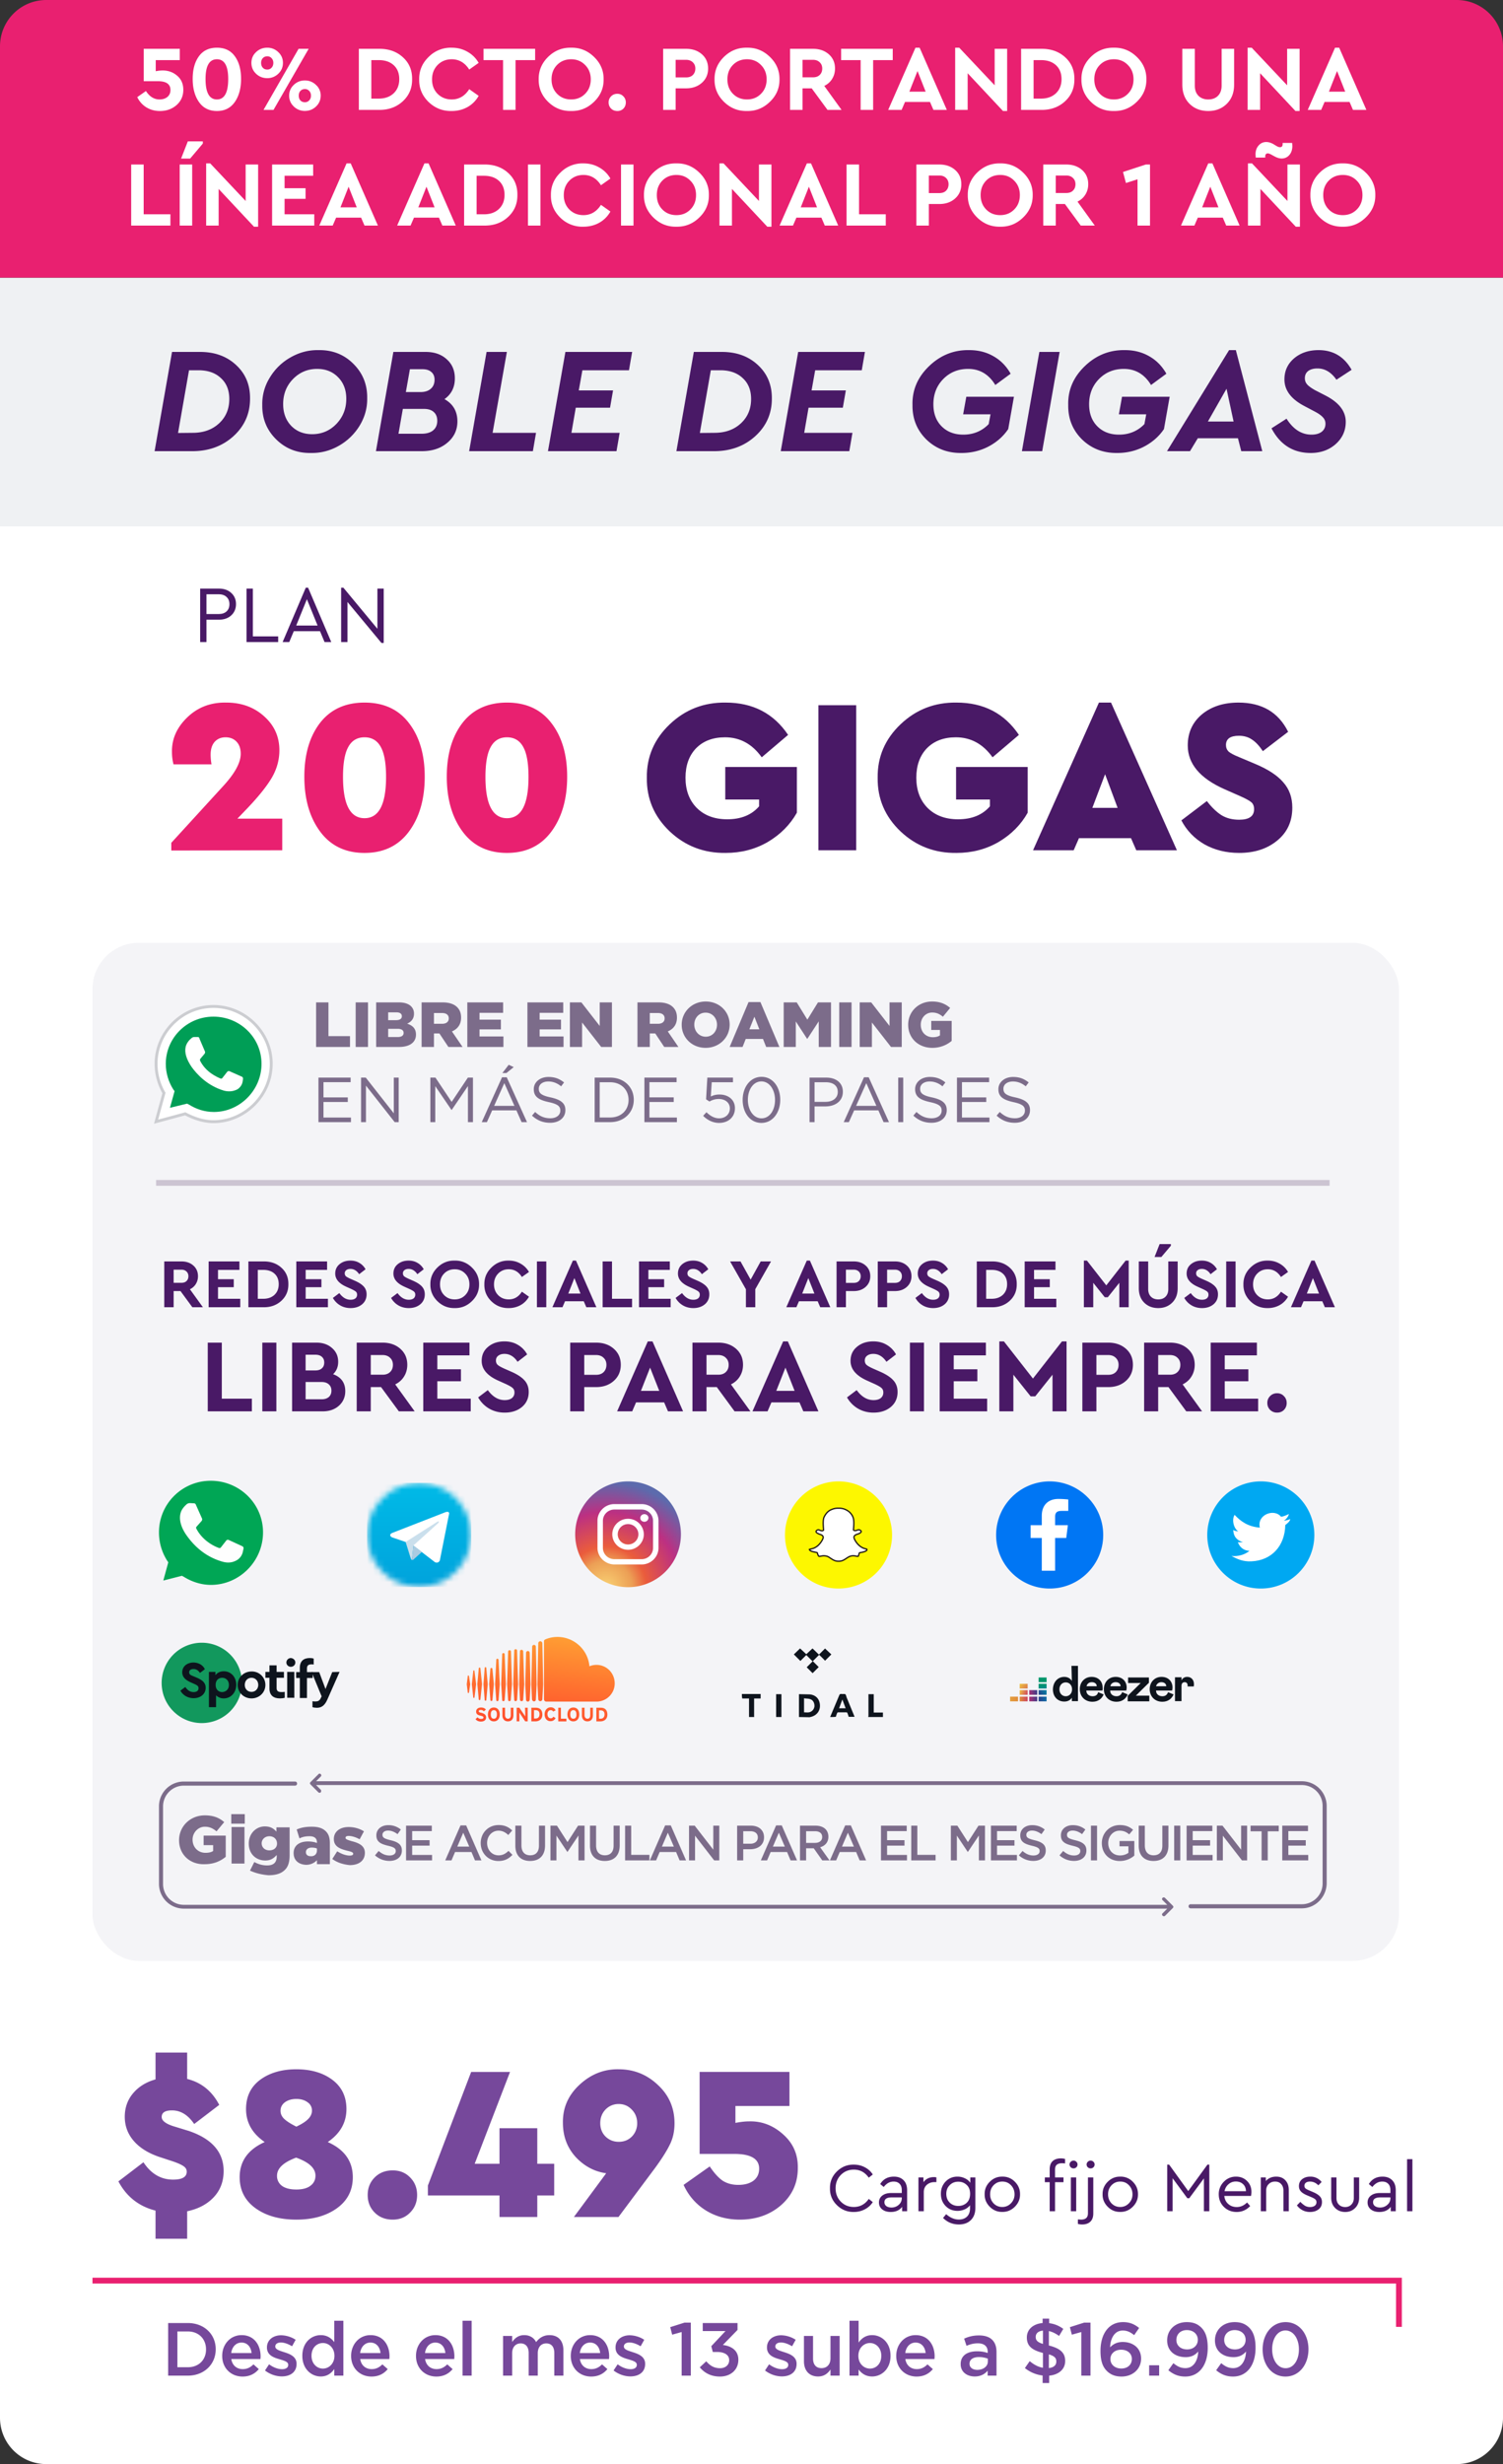 <svg xmlns="http://www.w3.org/2000/svg" xmlns:xlink="http://www.w3.org/1999/xlink" width="260" height="426" fill="none" xmlns:v="https://vecta.io/nano"><rect width="100%" height="100%" fill="#333333" stroke="none"/><path fill="#eff1f3" d="M0 48h260v43H0z"/><path d="M26.744 78l3.016-17.16h4.836c2.531 0 4.602.745 6.214 2.236 1.629 1.491 2.444 3.397 2.444 5.72.035 2.635-.919 4.836-2.86 6.604s-4.377 2.635-7.306 2.6h-6.344zm4.056-3.146l2.522-.026c1.872 0 3.397-.546 4.576-1.638s1.768-2.496 1.768-4.212c0-1.525-.485-2.73-1.456-3.614-.953-.901-2.245-1.352-3.874-1.352h-1.638L30.8 74.854zm14.569-4.836a8.56 8.56 0 0 1 1.3-4.732 9.75 9.75 0 0 1 3.614-3.51c1.525-.867 3.137-1.283 4.836-1.248 2.392-.035 4.394.754 6.006 2.366 1.629 1.612 2.427 3.588 2.392 5.928.035 1.681-.399 3.267-1.3 4.758a9.96 9.96 0 0 1-3.64 3.51c-1.508.849-3.111 1.257-4.81 1.222-2.375.035-4.377-.754-6.006-2.366s-2.427-3.588-2.392-5.928zm14.534-1.066c0-1.525-.468-2.765-1.404-3.718-.936-.971-2.149-1.456-3.64-1.456-1.647 0-3.042.589-4.186 1.768-1.127 1.161-1.69 2.6-1.69 4.316 0 1.543.468 2.799 1.404 3.77.936.953 2.141 1.43 3.614 1.43 1.647 0 3.042-.589 4.186-1.768 1.144-1.196 1.716-2.643 1.716-4.342zm19.222 3.9c0 1.491-.581 2.721-1.742 3.692-1.144.971-2.617 1.456-4.42 1.456h-7.93l3.016-17.16h5.564c1.525 0 2.747.425 3.666 1.274.936.832 1.404 1.933 1.404 3.302 0 1.543-.598 2.739-1.794 3.588 1.491.832 2.236 2.115 2.236 3.848zm-6.032-9.022h-2.184l-.702 3.952h2.548c.745 0 1.335-.191 1.768-.572s.65-.901.65-1.56c0-.572-.182-1.014-.546-1.326-.364-.329-.875-.494-1.534-.494zm2.548 8.918c0-.641-.199-1.144-.598-1.508s-.953-.546-1.664-.546h-3.692l-.754 4.29h4.004c.849 0 1.508-.191 1.976-.572.485-.399.728-.953.728-1.664zM81.157 78l3.016-17.16h3.51l-2.47 13.988h7.514L92.181 78H81.157zm13.635 0l3.016-17.16h11.544l-.546 3.172h-8.06l-.624 3.484h5.928l-.52 2.99h-5.928l-.754 4.342h8.346L106.647 78H94.791zm22.217 0l3.016-17.16h4.836c2.531 0 4.602.745 6.214 2.236 1.629 1.491 2.444 3.397 2.444 5.72.035 2.635-.919 4.836-2.86 6.604s-4.377 2.635-7.306 2.6h-6.344zm4.056-3.146l2.522-.026c1.872 0 3.397-.546 4.576-1.638s1.768-2.496 1.768-4.212c0-1.525-.485-2.73-1.456-3.614-.953-.901-2.245-1.352-3.874-1.352h-1.638l-1.898 10.842zM135.061 78l3.016-17.16h11.544l-.546 3.172h-8.06l-.624 3.484h5.928l-.52 2.99h-5.928l-.754 4.342h8.346L146.917 78h-11.856zm22.789-7.982c-.07-2.565.884-4.801 2.86-6.708s4.298-2.834 6.968-2.782c1.56 0 2.955.355 4.186 1.066 1.23.693 2.218 1.699 2.964 3.016l-2.652 1.95c-1.127-1.855-2.696-2.782-4.706-2.782-1.716 0-3.146.581-4.29 1.742s-1.716 2.617-1.716 4.368c0 1.595.476 2.869 1.43 3.822s2.201 1.43 3.744 1.43c1.75 0 3.215-.607 4.394-1.82l.312-1.69h-4.732l.546-3.042h8.242l-.988 5.59c-.85 1.265-2.002 2.279-3.458 3.042-1.422.728-2.956 1.092-4.602 1.092-2.427.035-4.464-.745-6.11-2.34-1.63-1.612-2.427-3.597-2.392-5.954zM176.778 78l3.016-17.16h3.51L180.288 78h-3.51zm8.011-7.982c-.069-2.565.884-4.801 2.86-6.708s4.299-2.834 6.968-2.782c1.56 0 2.955.355 4.186 1.066 1.231.693 2.219 1.699 2.964 3.016l-2.652 1.95c-1.127-1.855-2.695-2.782-4.706-2.782-1.716 0-3.146.581-4.29 1.742s-1.716 2.617-1.716 4.368c0 1.595.477 2.869 1.43 3.822s2.201 1.43 3.744 1.43c1.751 0 3.215-.607 4.394-1.82l.312-1.69h-4.732l.546-3.042h8.242l-.988 5.59c-.849 1.265-2.002 2.279-3.458 3.042-1.421.728-2.955 1.092-4.602 1.092-2.427.035-4.463-.745-6.11-2.34-1.629-1.612-2.427-3.597-2.392-5.954zM214.721 78l-.572-2.236h-6.942L205.855 78h-3.978l10.738-17.472h1.17L218.361 78h-3.64zm-1.326-5.122l-1.222-5.668-3.224 5.668h4.446zm6.559 1.17l2.6-1.664c1.162 1.837 2.6 2.756 4.316 2.756.746 0 1.335-.165 1.768-.494.434-.347.65-.806.65-1.378 0-.451-.156-.832-.468-1.144-.294-.329-.797-.676-1.508-1.04l-1.768-.936c-2.236-1.196-3.354-2.713-3.354-4.55 0-1.473.555-2.687 1.664-3.64 1.127-.953 2.54-1.43 4.238-1.43 2.531 0 4.438 1.135 5.72 3.406l-2.626 1.716c-.901-1.3-1.993-1.95-3.276-1.95-.676 0-1.213.147-1.612.442-.381.295-.572.711-.572 1.248 0 .416.13.771.39 1.066s.711.624 1.352.988l1.872.962c2.306 1.196 3.458 2.704 3.458 4.524 0 1.525-.58 2.808-1.742 3.848-1.161 1.023-2.6 1.534-4.316 1.534-3.033 0-5.295-1.421-6.786-4.264z" fill="#491966"/><path d="M0 8a8 8 0 0 1 8-8h244a8 8 0 0 1 8 8v40H0V8z" fill="#e92070"/><path d="M31.71 15.528c0 1.067-.389 1.947-1.168 2.64-.779.683-1.739 1.024-2.88 1.024-.875 0-1.659-.213-2.352-.64-.683-.427-1.205-1.013-1.568-1.76l1.504-1.056c.629.971 1.413 1.456 2.352 1.456.555 0 1.008-.144 1.36-.432.352-.299.528-.699.528-1.2 0-1.013-.72-1.52-2.16-1.52h-2.464v-5.6h6.24v1.952h-4.16v1.92c.427-.085.827-.128 1.2-.128.971 0 1.808.304 2.512.912.704.597 1.056 1.408 1.056 2.432zm1.623-1.888c0-1.621.357-2.923 1.072-3.904.715-.992 1.755-1.488 3.12-1.488s2.4.496 3.104 1.488c.715.981 1.072 2.283 1.072 3.904 0 1.632-.363 2.965-1.088 4s-1.755 1.552-3.088 1.552c-1.344 0-2.379-.517-3.104-1.552s-1.088-2.368-1.088-4zm6.144.016c0-2.272-.651-3.408-1.952-3.408-1.312 0-1.968 1.136-1.968 3.408 0 2.357.656 3.536 1.968 3.536 1.301 0 1.952-1.179 1.952-3.536zm4.812-.912c-.533-.512-.8-1.136-.8-1.872s.267-1.355.8-1.856c.533-.512 1.179-.768 1.936-.768a2.67 2.67 0 0 1 1.92.768c.533.501.8 1.12.8 1.856s-.267 1.36-.8 1.872a2.67 2.67 0 0 1-1.92.768c-.757 0-1.403-.256-1.936-.768zM45.586 19L51.65 8.44h1.744L47.314 19h-1.728zm1.696-8.128c0-.331-.101-.603-.304-.816-.192-.213-.437-.32-.736-.32-.32 0-.581.107-.784.32-.192.213-.288.485-.288.816 0 .341.096.619.288.832s.453.32.784.32c.299 0 .544-.107.736-.32.203-.213.304-.491.304-.832zm3.536 7.536c-.533-.512-.8-1.136-.8-1.872s.267-1.355.8-1.856a2.67 2.67 0 0 1 1.92-.768 2.67 2.67 0 0 1 1.92.768 2.42 2.42 0 0 1 .816 1.856c0 .736-.267 1.36-.8 1.872s-1.179.768-1.936.768a2.67 2.67 0 0 1-1.92-.768zm2.672-1.056c.203-.213.304-.485.304-.816s-.101-.603-.304-.816c-.192-.213-.437-.32-.736-.32-.331 0-.592.107-.784.32-.192.203-.288.475-.288.816s.096.619.288.832c.192.203.453.304.784.304.299 0 .544-.107.736-.32zM62.075 19V8.44h3.456c1.685-.021 3.072.464 4.16 1.456 1.088.981 1.621 2.245 1.6 3.792.021 1.536-.517 2.811-1.616 3.824s-2.48 1.509-4.144 1.488h-3.456zm2.16-1.952h1.28c1.067 0 1.925-.304 2.576-.912.651-.619.976-1.435.976-2.448 0-1.024-.32-1.829-.96-2.416s-1.504-.88-2.592-.88h-1.28v6.656zm8.279-3.328c-.021-1.515.528-2.811 1.648-3.888a5.35 5.35 0 0 1 3.984-1.584c1.003 0 1.909.235 2.72.704a5 5 0 0 1 1.936 1.92l-1.632 1.152c-.757-1.184-1.765-1.776-3.024-1.776-.981 0-1.797.331-2.448.992-.64.661-.96 1.493-.96 2.496s.32 1.829.96 2.48c.651.651 1.467.976 2.448.976 1.259 0 2.267-.592 3.024-1.776l1.632 1.152a5 5 0 0 1-1.92 1.936c-.821.459-1.739.688-2.752.688-1.547.032-2.88-.491-4-1.568-1.109-1.088-1.648-2.389-1.616-3.904zM87.022 19v-8.608h-3.376V8.44h8.928v1.952h-3.392V19h-2.16zm6.164-5.28c-.021-1.504.523-2.8 1.632-3.888 1.12-1.088 2.443-1.616 3.968-1.584 1.525-.032 2.848.496 3.968 1.584 1.131 1.088 1.685 2.384 1.664 3.888.021 1.504-.533 2.8-1.664 3.888-1.12 1.088-2.443 1.616-3.968 1.584-1.525.032-2.848-.496-3.968-1.584-1.109-1.088-1.653-2.384-1.632-3.888zm9.008 0c0-1.003-.325-1.829-.976-2.48-.64-.661-1.445-.992-2.416-.992-.981 0-1.792.325-2.432.976s-.96 1.483-.96 2.496.32 1.845.96 2.496 1.451.976 2.432.976c.971 0 1.776-.325 2.416-.976.651-.651.976-1.483.976-2.496zm3.089 3.984c0-.416.144-.768.432-1.056s.646-.432 1.072-.432c.416 0 .763.144 1.04.432.288.288.432.64.432 1.056 0 .427-.138.784-.416 1.072a1.43 1.43 0 0 1-1.056.416c-.427 0-.784-.139-1.072-.416-.288-.288-.432-.645-.432-1.072zM114.716 19V8.44h3.968c1.109 0 2.021.315 2.736.944s1.072 1.451 1.072 2.464c0 1.003-.357 1.824-1.072 2.464s-1.627.96-2.736.96h-1.808V19h-2.16zm2.16-5.616h1.808c.501 0 .891-.139 1.168-.416.288-.288.432-.661.432-1.12 0-.448-.149-.811-.448-1.088-.288-.277-.672-.416-1.152-.416h-1.808v3.04zm6.732.336c-.021-1.504.523-2.8 1.632-3.888 1.12-1.088 2.443-1.616 3.968-1.584 1.525-.032 2.848.496 3.968 1.584 1.131 1.088 1.685 2.384 1.664 3.888.021 1.504-.533 2.8-1.664 3.888-1.12 1.088-2.443 1.616-3.968 1.584-1.525.032-2.848-.496-3.968-1.584-1.109-1.088-1.653-2.384-1.632-3.888zm9.008 0c0-1.003-.325-1.829-.976-2.48-.64-.661-1.445-.992-2.416-.992-.981 0-1.792.325-2.432.976s-.96 1.483-.96 2.496.32 1.845.96 2.496 1.451.976 2.432.976c.971 0 1.776-.325 2.416-.976.651-.651.976-1.483.976-2.496zM145.581 19h-2.432l-2.736-3.728h-1.584V19h-2.16V8.44h3.968c1.109 0 2.021.315 2.736.944s1.072 1.451 1.072 2.464c0 .661-.165 1.259-.496 1.792-.32.523-.773.928-1.36 1.216L145.581 19zm-6.752-8.656v3.024h1.808c.501 0 .891-.139 1.168-.416.288-.277.432-.645.432-1.104 0-.448-.149-.811-.448-1.088-.288-.277-.672-.416-1.152-.416h-1.808zM148.881 19v-8.608h-3.376V8.44h8.928v1.952h-3.392V19h-2.16zm12.589 0l-.592-1.376h-4.32L155.966 19h-2.32l4.72-10.752h.72L163.79 19h-2.32zm-1.344-3.152l-1.408-3.568-1.408 3.568h2.816zm11.938-7.408h2.16v10.752h-.72l-6.112-6.528V19h-2.16V8.248h.704l6.128 6.496V8.44zM176.638 19V8.44h3.456c1.685-.021 3.072.464 4.16 1.456 1.088.981 1.621 2.245 1.6 3.792.021 1.536-.517 2.811-1.616 3.824s-2.48 1.509-4.144 1.488h-3.456zm2.16-1.952h1.28c1.067 0 1.925-.304 2.576-.912.651-.619.976-1.435.976-2.448 0-1.024-.32-1.829-.96-2.416s-1.504-.88-2.592-.88h-1.28v6.656zm8.279-3.328c-.022-1.504.522-2.8 1.632-3.888 1.12-1.088 2.442-1.616 3.968-1.584 1.525-.032 2.848.496 3.968 1.584 1.13 1.088 1.685 2.384 1.664 3.888.021 1.504-.534 2.8-1.664 3.888-1.12 1.088-2.443 1.616-3.968 1.584-1.526.032-2.848-.496-3.968-1.584-1.11-1.088-1.654-2.384-1.632-3.888zm9.008 0c0-1.003-.326-1.829-.976-2.48-.64-.661-1.446-.992-2.416-.992-.982 0-1.792.325-2.432.976s-.96 1.483-.96 2.496.32 1.845.96 2.496 1.45.976 2.432.976c.97 0 1.776-.325 2.416-.976.65-.651.976-1.483.976-2.496zm8.441.912V8.44h2.16v6.352c0 .757.214 1.349.64 1.776.427.416.987.624 1.68.624.704 0 1.264-.208 1.68-.624.427-.427.64-1.019.64-1.776V8.44h2.16v6.192c0 1.376-.421 2.48-1.264 3.312s-1.914 1.248-3.216 1.248c-1.312 0-2.389-.416-3.232-1.248-.832-.832-1.248-1.936-1.248-3.312zm18.131-6.192h2.16v10.752h-.72l-6.112-6.528V19h-2.16V8.248h.704l6.128 6.496V8.44zM234.048 19l-.592-1.376h-4.32L228.544 19h-2.32l4.72-10.752h.72L236.368 19h-2.32zm-1.344-3.152l-1.408-3.568-1.408 3.568h2.816zM22.693 39V28.44h2.16v8.608h4.624V39h-6.784zm8.391 0V28.44h2.16V39h-2.16zm.24-11.584l1.168-2.976h2.592v.384l-2.192 2.592h-1.568zm11.17 1.024h2.16v10.752h-.72l-6.112-6.528V39h-2.16V28.248h.704l6.128 6.496V28.44zM47.068 39V28.44h7.104v1.952h-4.944v2.144h3.632v1.84h-3.632v2.672h5.136V39h-7.296zm15.988 0l-.592-1.376h-4.32L57.551 39h-2.32l4.72-10.752h.72L65.375 39h-2.32zm-1.344-3.152l-1.408-3.568-1.408 3.568h2.816zM76.524 39l-.592-1.376h-4.32L71.02 39H68.7l4.72-10.752h.72L78.844 39h-2.32zm-1.344-3.152l-1.408-3.568-1.408 3.568h2.816zM80.286 39V28.44h3.456c1.685-.021 3.072.464 4.16 1.456 1.088.981 1.621 2.245 1.6 3.792.021 1.536-.517 2.811-1.616 3.824s-2.48 1.509-4.144 1.488h-3.456zm2.16-1.952h1.28c1.067 0 1.925-.304 2.576-.912.651-.619.976-1.435.976-2.448 0-1.024-.32-1.829-.96-2.416s-1.504-.88-2.592-.88h-1.28v6.656zM91.333 39V28.44h2.16V39h-2.16zm3.97-5.28c-.021-1.515.528-2.811 1.648-3.888a5.35 5.35 0 0 1 3.984-1.584c1.003 0 1.91.235 2.72.704a4.99 4.99 0 0 1 1.936 1.92l-1.632 1.152c-.757-1.184-1.765-1.776-3.024-1.776-.981 0-1.797.331-2.448.992-.64.661-.96 1.493-.96 2.496s.32 1.829.96 2.48c.651.651 1.467.976 2.448.976 1.259 0 2.267-.592 3.024-1.776l1.632 1.152a4.99 4.99 0 0 1-1.92 1.936c-.821.459-1.738.688-2.752.688a5.4 5.4 0 0 1-4-1.568c-1.109-1.088-1.648-2.389-1.616-3.904zM107.427 39V28.44h2.16V39h-2.16zm3.97-5.28c-.021-1.504.523-2.8 1.632-3.888 1.12-1.088 2.443-1.616 3.968-1.584 1.525-.032 2.848.496 3.968 1.584 1.131 1.088 1.685 2.384 1.664 3.888.021 1.504-.533 2.8-1.664 3.888-1.12 1.088-2.443 1.616-3.968 1.584-1.525.032-2.848-.496-3.968-1.584-1.109-1.088-1.653-2.384-1.632-3.888zm9.008 0c0-1.003-.325-1.829-.976-2.48-.64-.661-1.445-.992-2.416-.992-.981 0-1.792.325-2.432.976s-.96 1.483-.96 2.496.32 1.845.96 2.496 1.451.976 2.432.976c.971 0 1.776-.325 2.416-.976.651-.651.976-1.483.976-2.496zm10.885-5.28h2.16v10.752h-.72l-6.112-6.528V39h-2.16V28.248h.704l6.128 6.496V28.44zM142.68 39l-.592-1.376h-4.32L137.176 39h-2.32l4.72-10.752h.72L145 39h-2.32zm-1.344-3.152l-1.408-3.568-1.408 3.568h2.816zM146.443 39V28.44h2.16v8.608h4.624V39h-6.784zm12.078 0V28.44h3.968c1.109 0 2.021.315 2.736.944s1.072 1.451 1.072 2.464c0 1.003-.358 1.824-1.072 2.464s-1.627.96-2.736.96h-1.808V39h-2.16zm2.16-5.616h1.808c.501 0 .89-.139 1.168-.416.288-.288.432-.661.432-1.12 0-.448-.15-.811-.448-1.088-.288-.277-.672-.416-1.152-.416h-1.808v3.04zm6.732.336c-.022-1.504.522-2.8 1.632-3.888 1.12-1.088 2.442-1.616 3.968-1.584 1.525-.032 2.848.496 3.968 1.584 1.13 1.088 1.685 2.384 1.664 3.888.021 1.504-.534 2.8-1.664 3.888-1.12 1.088-2.443 1.616-3.968 1.584-1.526.032-2.848-.496-3.968-1.584-1.11-1.088-1.654-2.384-1.632-3.888zm9.008 0c0-1.003-.326-1.829-.976-2.48-.64-.661-1.446-.992-2.416-.992-.982 0-1.792.325-2.432.976s-.96 1.483-.96 2.496.32 1.845.96 2.496 1.45.976 2.432.976c.97 0 1.776-.325 2.416-.976.65-.651.976-1.483.976-2.496zM189.386 39h-2.432l-2.736-3.728h-1.584V39h-2.16V28.44h3.968c1.109 0 2.021.315 2.736.944s1.072 1.451 1.072 2.464c0 .661-.166 1.259-.496 1.792-.32.523-.774.928-1.36 1.216L189.386 39zm-6.752-8.656v3.024h1.808c.501 0 .89-.139 1.168-.416.288-.277.432-.645.432-1.104 0-.448-.15-.811-.448-1.088-.288-.277-.672-.416-1.152-.416h-1.808zm15.583-1.904h.72V39h-2.16v-8l-2 .64-.512-1.904 3.952-1.296zM212.118 39l-.592-1.376h-4.32L206.614 39h-2.32l4.72-10.752h.72L214.438 39h-2.32zm-1.344-3.152l-1.408-3.568-1.408 3.568h2.816zm11.938-7.408h2.16v10.752h-.72l-6.112-6.528V39h-2.16V28.248h.704l6.128 6.496V28.44zm-2.208-1.392l-.48-.256c-.309-.181-.544-.272-.704-.272-.299 0-.448.176-.448.528v.192h-1.648l-.032-.544c0-.629.176-1.141.528-1.536.352-.405.795-.608 1.328-.608.373 0 .768.112 1.184.336l.48.288c.277.181.517.272.72.272.299 0 .448-.181.448-.544v-.192h1.648l.032.528c0 .64-.176 1.163-.528 1.568-.352.395-.789.592-1.312.592-.384 0-.789-.117-1.216-.352zm6.174 6.672c-.021-1.504.523-2.8 1.632-3.888 1.12-1.088 2.443-1.616 3.968-1.584 1.526-.032 2.848.496 3.968 1.584 1.131 1.088 1.686 2.384 1.664 3.888.022 1.504-.533 2.8-1.664 3.888-1.12 1.088-2.442 1.616-3.968 1.584-1.525.032-2.848-.496-3.968-1.584-1.109-1.088-1.653-2.384-1.632-3.888zm9.008 0c0-1.003-.325-1.829-.976-2.48-.64-.661-1.445-.992-2.416-.992-.981 0-1.792.325-2.432.976s-.96 1.483-.96 2.496.32 1.845.96 2.496 1.451.976 2.432.976c.971 0 1.776-.325 2.416-.976.651-.651.976-1.483.976-2.496zM0 91h260v327a8 8 0 0 1-8 8H8a8 8 0 0 1-8-8V91z" fill="#fff"/><path d="M29.088 410.711h3.393c2.86 0 4.836-1.989 4.836-4.55v-.026c0-2.561-1.976-4.524-4.836-4.524h-3.393v9.1zm3.393-7.644c1.911 0 3.159 1.313 3.159 3.094v.026c0 1.781-1.248 3.068-3.159 3.068h-1.794v-6.188h1.794zm9.48 7.8c1.261 0 2.158-.507 2.808-1.287l-.923-.819c-.546.533-1.092.819-1.859.819-1.014 0-1.807-.624-1.976-1.742h5.044l.026-.442c0-1.976-1.105-3.692-3.289-3.692-1.963 0-3.354 1.612-3.354 3.575v.026c0 2.119 1.534 3.562 3.523 3.562zm-1.963-4.069c.143-1.066.819-1.807 1.781-1.807 1.04 0 1.638.793 1.742 1.807h-3.523zm8.756 4.043c1.43 0 2.548-.715 2.548-2.158v-.026c0-1.235-1.131-1.69-2.132-2.002-.806-.26-1.547-.468-1.547-.975v-.026c0-.39.351-.676.962-.676.572 0 1.274.247 1.937.65l.624-1.118a4.76 4.76 0 0 0-2.522-.78c-1.365 0-2.444.793-2.444 2.093v.026c0 1.313 1.131 1.729 2.145 2.015.806.247 1.534.429 1.534.962v.026c0 .455-.39.741-1.066.741-.702 0-1.495-.286-2.249-.845l-.702 1.066c.858.676 1.937 1.027 2.912 1.027zm6.734.013c1.118 0 1.833-.572 2.34-1.287v1.144H59.4v-9.49h-1.573v3.692c-.494-.65-1.209-1.209-2.34-1.209-1.638 0-3.185 1.287-3.185 3.562v.026c0 2.275 1.573 3.562 3.185 3.562zm.377-1.365c-1.066 0-1.976-.871-1.976-2.197v-.026c0-1.365.897-2.197 1.976-2.197 1.053 0 1.989.871 1.989 2.197v.026c0 1.313-.936 2.197-1.989 2.197zm8.397 1.378c1.261 0 2.158-.507 2.808-1.287l-.923-.819c-.546.533-1.092.819-1.859.819-1.014 0-1.807-.624-1.976-1.742h5.044l.026-.442c0-1.976-1.105-3.692-3.289-3.692-1.963 0-3.354 1.612-3.354 3.575v.026c0 2.119 1.534 3.562 3.523 3.562zm-1.963-4.069c.143-1.066.819-1.807 1.781-1.807 1.04 0 1.638.793 1.742 1.807h-3.523zm13.186 4.069c1.261 0 2.158-.507 2.808-1.287l-.923-.819c-.546.533-1.092.819-1.859.819-1.014 0-1.807-.624-1.976-1.742h5.044l.026-.442c0-1.976-1.105-3.692-3.289-3.692-1.963 0-3.354 1.612-3.354 3.575v.026c0 2.119 1.534 3.562 3.523 3.562zm-1.963-4.069c.143-1.066.819-1.807 1.781-1.807 1.04 0 1.638.793 1.742 1.807h-3.523zm6.494 3.913h1.573v-9.49h-1.573v9.49zm7.006 0h1.573v-3.874c0-1.053.598-1.703 1.469-1.703s1.391.598 1.391 1.664v3.913h1.573v-3.874c0-1.105.611-1.703 1.469-1.703.884 0 1.391.585 1.391 1.677v3.9h1.573v-4.381c0-1.677-.91-2.626-2.405-2.626-1.04 0-1.768.481-2.314 1.209-.364-.728-1.066-1.209-2.054-1.209-1.053 0-1.651.572-2.093 1.183v-1.04h-1.573v6.864zm15.239.156c1.261 0 2.158-.507 2.808-1.287l-.923-.819c-.546.533-1.092.819-1.859.819-1.014 0-1.807-.624-1.976-1.742h5.044l.026-.442c0-1.976-1.105-3.692-3.289-3.692-1.963 0-3.354 1.612-3.354 3.575v.026c0 2.119 1.534 3.562 3.523 3.562zm-1.963-4.069c.143-1.066.819-1.807 1.781-1.807 1.04 0 1.638.793 1.742 1.807h-3.523zm8.756 4.043c1.43 0 2.548-.715 2.548-2.158v-.026c0-1.235-1.131-1.69-2.132-2.002-.806-.26-1.547-.468-1.547-.975v-.026c0-.39.351-.676.962-.676.572 0 1.274.247 1.937.65l.624-1.118a4.76 4.76 0 0 0-2.522-.78c-1.365 0-2.444.793-2.444 2.093v.026c0 1.313 1.131 1.729 2.145 2.015.806.247 1.534.429 1.534.962v.026c0 .455-.39.741-1.066.741-.702 0-1.495-.286-2.249-.845l-.702 1.066c.858.676 1.937 1.027 2.912 1.027zm8.863-.13h1.586v-9.165h-1.105l-2.457.78.338 1.3 1.638-.455v7.54zm6.623.156c1.898 0 3.185-1.209 3.185-2.886v-.026c0-1.677-1.3-2.379-2.678-2.548l2.535-2.6v-1.196h-6.019v1.391h3.939l-2.457 2.613.26 1.001h.741c1.274 0 2.093.507 2.093 1.404v.026c0 .832-.676 1.378-1.573 1.378-1.014 0-1.742-.429-2.392-1.196l-1.118 1.04c.767.936 1.898 1.599 3.484 1.599zm10.712-.026c1.43 0 2.548-.715 2.548-2.158v-.026c0-1.235-1.131-1.69-2.132-2.002-.806-.26-1.547-.468-1.547-.975v-.026c0-.39.351-.676.962-.676.572 0 1.274.247 1.937.65l.624-1.118a4.76 4.76 0 0 0-2.522-.78c-1.365 0-2.444.793-2.444 2.093v.026c0 1.313 1.131 1.729 2.145 2.015.806.247 1.534.429 1.534.962v.026c0 .455-.39.741-1.066.741-.702 0-1.495-.286-2.249-.845l-.702 1.066c.858.676 1.937 1.027 2.912 1.027zm6.266.013c1.066 0 1.703-.559 2.145-1.209v1.066h1.586v-6.864h-1.586v3.874c0 1.066-.637 1.69-1.547 1.69-.936 0-1.469-.598-1.469-1.664v-3.9h-1.573v4.368c0 1.599.897 2.639 2.444 2.639zm9.348 0c1.625 0 3.185-1.287 3.185-3.562v-.026c0-2.288-1.573-3.562-3.185-3.562-1.118 0-1.833.572-2.34 1.287v-3.77h-1.573v9.49h1.573v-1.066c.481.637 1.196 1.209 2.34 1.209zm-.377-1.365c-1.066 0-2.002-.884-2.002-2.197v-.026c0-1.313.936-2.197 2.002-2.197s1.963.871 1.963 2.197v.026c0 1.352-.884 2.197-1.963 2.197zm8.072 1.378c1.261 0 2.158-.507 2.808-1.287l-.923-.819c-.546.533-1.092.819-1.859.819-1.014 0-1.807-.624-1.976-1.742h5.044l.026-.442c0-1.976-1.105-3.692-3.289-3.692-1.963 0-3.354 1.612-3.354 3.575v.026c0 2.119 1.534 3.562 3.523 3.562zm-1.963-4.069c.143-1.066.819-1.807 1.781-1.807 1.04 0 1.638.793 1.742 1.807h-3.523zm12.016 4.056c1.053 0 1.768-.442 2.236-1.001v.858h1.534v-4.069c0-.897-.234-1.625-.741-2.119-.481-.494-1.248-.767-2.275-.767-1.092 0-1.833.221-2.587.559l.416 1.235c.624-.26 1.196-.429 1.963-.429 1.105 0 1.703.52 1.703 1.495v.169c-.533-.169-1.079-.286-1.846-.286-1.677 0-2.834.728-2.834 2.21v.026c0 1.378 1.144 2.119 2.431 2.119zm.442-1.144c-.754 0-1.339-.377-1.339-1.04v-.026c0-.715.598-1.144 1.612-1.144a4.36 4.36 0 0 1 1.56.273v.468c0 .871-.793 1.469-1.833 1.469zm14.881-7.085c-.728-.533-1.508-.871-2.444-.988v-.78h-1.131v.754c-1.625.143-2.73 1.092-2.73 2.483v.026c0 1.469.884 2.171 2.782 2.665v2.561c-.845-.143-1.547-.533-2.288-1.144l-.832 1.196c.871.702 1.937 1.157 3.068 1.287v1.3h1.131v-1.274c1.651-.156 2.769-1.105 2.769-2.522v-.026c0-1.391-.845-2.171-2.821-2.665v-2.496c.598.13 1.196.429 1.768.845l.728-1.222zm-1.209 5.629v.026c0 .624-.455 1.027-1.287 1.118v-2.366c1.001.299 1.287.65 1.287 1.222zm-3.562-4.238v-.013c0-.572.416-1.001 1.248-1.079v2.301c-1.001-.312-1.248-.663-1.248-1.209zm7.886 6.695h1.586v-9.165h-1.105l-2.457.78.338 1.3 1.638-.455v7.54zm6.961.156c1.911 0 3.38-1.287 3.38-3.094v-.026c0-1.82-1.417-2.86-3.172-2.86-.975 0-1.651.364-2.184.923.026-1.248.598-2.899 2.184-2.899.806 0 1.339.299 1.976.793l.858-1.235c-.793-.637-1.599-1.014-2.782-1.014-2.574 0-3.9 2.171-3.9 4.953v.026c0 1.833.416 2.782 1.105 3.471.611.611 1.417.962 2.535.962zm-.039-1.391c-1.131 0-1.885-.702-1.885-1.625v-.026c0-.871.715-1.599 1.846-1.599s1.859.676 1.859 1.586v.026c0 .936-.689 1.638-1.82 1.638zm4.814 1.235h1.729v-1.794h-1.729v1.794zm6.273-1.3c-.78 0-1.391-.286-2.08-.858l-.871 1.222c.767.637 1.651 1.092 2.912 1.092 2.457 0 3.9-2.028 3.9-4.953v-.026c0-1.794-.429-2.795-1.092-3.471-.65-.637-1.391-.962-2.535-.962-2.015 0-3.393 1.365-3.393 3.146v.026c0 1.755 1.287 2.886 3.224 2.886.936 0 1.638-.364 2.145-.975-.013 1.209-.598 2.873-2.21 2.873zm.299-3.237c-1.131 0-1.859-.676-1.859-1.625v-.026c0-.936.676-1.69 1.807-1.69 1.157 0 1.898.728 1.898 1.677v.026c0 .884-.689 1.638-1.846 1.638zm7.972 3.237c-.78 0-1.391-.286-2.08-.858l-.871 1.222c.767.637 1.651 1.092 2.912 1.092 2.457 0 3.9-2.028 3.9-4.953v-.026c0-1.794-.429-2.795-1.092-3.471-.65-.637-1.391-.962-2.535-.962-2.015 0-3.393 1.365-3.393 3.146v.026c0 1.755 1.287 2.886 3.224 2.886.936 0 1.638-.364 2.145-.975-.013 1.209-.598 2.873-2.21 2.873zm.299-3.237c-1.131 0-1.859-.676-1.859-1.625v-.026c0-.936.676-1.69 1.807-1.69 1.157 0 1.898.728 1.898 1.677v.026c0 .884-.689 1.638-1.846 1.638zm8.739 4.693c2.392 0 3.978-2.106 3.978-4.706v-.026c0-2.6-1.573-4.68-3.952-4.68-2.392 0-3.978 2.106-3.978 4.706v.026c0 2.6 1.56 4.68 3.952 4.68zm.026-1.443c-1.417 0-2.327-1.469-2.327-3.263v-.026c0-1.807.897-3.237 2.301-3.237s2.327 1.469 2.327 3.263v.026c0 1.781-.884 3.237-2.301 3.237z" fill="#76489b"/><path d="M16 394.28h226v8" stroke="#e92070"/><path d="M34.623 111v-9.24h3.248c.887 0 1.601.252 2.142.756.541.495.812 1.134.812 1.918 0 .793-.271 1.442-.812 1.946s-1.255.756-2.142.756h-2.156V111h-1.092zm1.092-4.844h2.128c.579 0 1.031-.154 1.358-.462s.49-.723.49-1.246c0-.513-.163-.924-.49-1.232-.327-.317-.779-.476-1.358-.476h-2.128v3.416zM42.648 111v-9.24h1.092v8.26h4.382v.98h-5.474zm13.494 0l-.784-1.876h-4.536L50.038 111H48.89l4.004-9.394h.406L57.304 111h-1.162zm-1.204-2.856l-1.848-4.55-1.848 4.55h3.696zm10.347-6.384h1.092v9.394h-.392l-5.88-7.084V111h-1.092v-9.394h.392l5.88 7.098v-6.944z" fill="#491966"/><path d="M41.072 141.528h7.752V147l-19.19.038v-1.33l9.006-9.842c2.001-2.179 3.002-4.028 3.002-5.548 0-.887-.241-1.583-.722-2.09s-1.115-.76-1.9-.76-1.419.266-1.9.798c-.456.532-.684 1.267-.684 2.204a9.77 9.77 0 0 0 .152 1.672h-6.574c-.177-.684-.266-1.393-.266-2.128-.051-2.229.823-4.218 2.622-5.966 1.824-1.773 4.079-2.635 6.764-2.584 2.609 0 4.788.785 6.536 2.356 1.773 1.571 2.66 3.534 2.66 5.89 0 1.647-.431 3.217-1.292 4.712-.861 1.469-2.255 3.217-4.18 5.244l-1.786 1.862zm11.576-7.258c0-3.825.899-6.916 2.698-9.272 1.824-2.356 4.395-3.534 7.714-3.534s5.877 1.178 7.676 3.534c1.824 2.356 2.736 5.447 2.736 9.272 0 3.876-.912 7.043-2.736 9.5s-4.383 3.686-7.676 3.686-5.852-1.229-7.676-3.686-2.736-5.624-2.736-9.5zm14.136.038c0-2.356-.304-4.079-.912-5.168-.608-1.115-1.545-1.672-2.812-1.672s-2.204.557-2.812 1.672c-.608 1.089-.912 2.812-.912 5.168 0 4.763 1.241 7.144 3.724 7.144s3.724-2.381 3.724-7.144zm10.505-.038c0-3.825.899-6.916 2.698-9.272 1.824-2.356 4.395-3.534 7.714-3.534s5.877 1.178 7.676 3.534c1.824 2.356 2.736 5.447 2.736 9.272 0 3.876-.912 7.043-2.736 9.5s-4.383 3.686-7.676 3.686-5.852-1.229-7.676-3.686-2.736-5.624-2.736-9.5zm14.136.038c0-2.356-.304-4.079-.912-5.168-.608-1.115-1.545-1.672-2.812-1.672s-2.204.557-2.812 1.672c-.608 1.089-.912 2.812-.912 5.168 0 4.763 1.241 7.144 3.724 7.144s3.724-2.381 3.724-7.144z" fill="#e92070"/><path d="M111.896 134.46c-.051-3.597 1.266-6.675 3.952-9.234s5.915-3.813 9.69-3.762c4.686 0 8.284 1.862 10.792 5.586l-4.56 3.876c-1.647-2.305-3.762-3.458-6.346-3.458-2.103 0-3.775.633-5.016 1.9-1.216 1.267-1.824 2.964-1.824 5.092 0 2.153.646 3.889 1.938 5.206 1.317 1.317 3.078 1.976 5.282 1.976 2.381 0 4.218-.747 5.51-2.242v-1.178h-5.852v-5.624h12.388v7.904c-1.166 2.077-2.838 3.762-5.016 5.054-2.179 1.267-4.611 1.9-7.296 1.9-3.775.051-7.005-1.191-9.69-3.724-2.686-2.559-4.003-5.649-3.952-9.272zm29.68 12.54v-25.08h6.536V147h-6.536zm10.249-12.54c-.05-3.597 1.267-6.675 3.952-9.234s5.916-3.813 9.69-3.762c4.687 0 8.284 1.862 10.792 5.586l-4.56 3.876c-1.646-2.305-3.762-3.458-6.346-3.458-2.102 0-3.774.633-5.016 1.9-1.216 1.267-1.824 2.964-1.824 5.092 0 2.153.646 3.889 1.938 5.206 1.318 1.317 3.078 1.976 5.282 1.976 2.382 0 4.218-.747 5.51-2.242v-1.178h-5.852v-5.624h12.388v7.904c-1.165 2.077-2.837 3.762-5.016 5.054-2.178 1.267-4.61 1.9-7.296 1.9-3.774.051-7.004-1.191-9.69-3.724-2.685-2.559-4.002-5.649-3.952-9.272zM196.563 147l-.912-2.09h-9.006l-.912 2.09h-7.03l11.4-25.536h2.09l11.4 25.536h-7.03zm-3.23-7.334l-2.166-5.814-2.204 5.814h4.37zm11.031 2.166l4.408-3.344c.811 1.064 1.647 1.875 2.508 2.432.862.532 1.888.798 3.078.798 1.723 0 2.584-.608 2.584-1.824 0-.532-.164-.937-.494-1.216s-1.013-.646-2.052-1.102l-2.584-1.14c-4.23-1.875-6.346-4.395-6.346-7.562 0-2.204.811-3.99 2.432-5.358 1.647-1.368 3.762-2.052 6.346-2.052 4.054 0 6.916 1.685 8.588 5.054l-4.37 3.344c-.633-.937-1.266-1.609-1.9-2.014-.633-.431-1.38-.646-2.242-.646-1.494 0-2.242.532-2.242 1.596 0 .456.152.836.456 1.14.33.279.9.583 1.71.912l2.888 1.216c2.23.937 3.851 2.001 4.864 3.192 1.039 1.165 1.558 2.622 1.558 4.37 0 2.381-.874 4.281-2.622 5.7-1.722 1.419-3.914 2.128-6.574 2.128-2.229 0-4.23-.494-6.004-1.482-1.748-1.013-3.078-2.394-3.99-4.142z" fill="#491966"/><rect x="16" y="163" width="226" height="176" rx="8" fill="#f4f4f7"/><path d="M35.1 226h-1.824l-2.052-2.796h-1.188V226h-1.62v-7.92h2.976c.832 0 1.516.236 2.052.708s.804 1.088.804 1.848c0 .496-.124.944-.372 1.344-.24.392-.58.696-1.02.912L35.1 226zm-5.064-6.492v2.268h1.356c.376 0 .668-.104.876-.312.216-.208.324-.484.324-.828 0-.336-.112-.608-.336-.816-.216-.208-.504-.312-.864-.312h-1.356zM36.092 226v-7.92h5.328v1.464h-3.708v1.608h2.724v1.38h-2.724v2.004h3.852V226h-5.472zm6.879 0v-7.92h2.592c1.264-.016 2.304.348 3.12 1.092.816.736 1.216 1.684 1.2 2.844.016 1.152-.388 2.108-1.212 2.868s-1.86 1.132-3.108 1.116h-2.592zm1.62-1.464h.96c.8 0 1.444-.228 1.932-.684.488-.464.732-1.076.732-1.836 0-.768-.24-1.372-.72-1.812s-1.128-.66-1.944-.66h-.96v4.992zM51.256 226v-7.92h5.328v1.464h-3.708v1.608H55.6v1.38h-2.724v2.004h3.852V226h-5.472zm6.327-1.608l1.116-.84c.56.768 1.208 1.152 1.944 1.152.352 0 .628-.076.828-.228.2-.16.3-.376.3-.648 0-.224-.068-.396-.204-.516-.136-.128-.404-.284-.804-.468l-.852-.384c-1.28-.568-1.92-1.328-1.92-2.28 0-.672.248-1.212.744-1.62.496-.416 1.124-.624 1.884-.624.592 0 1.112.136 1.56.408a2.83 2.83 0 0 1 1.056 1.092l-1.104.852c-.408-.608-.912-.912-1.512-.912-.288 0-.524.068-.708.204a.66.66 0 0 0-.276.564c0 .2.064.364.192.492.136.12.38.26.732.42l.9.396c.68.304 1.176.636 1.488.996.312.352.468.792.468 1.32 0 .712-.26 1.288-.78 1.728-.52.432-1.184.648-1.992.648-.664 0-1.264-.156-1.8-.468-.528-.312-.948-.74-1.26-1.284zm10.066 0l1.116-.84c.56.768 1.208 1.152 1.944 1.152.352 0 .628-.076.828-.228.2-.16.3-.376.3-.648 0-.224-.068-.396-.204-.516-.136-.128-.404-.284-.804-.468l-.852-.384c-1.28-.568-1.92-1.328-1.92-2.28 0-.672.248-1.212.744-1.62.496-.416 1.124-.624 1.884-.624.592 0 1.112.136 1.56.408a2.83 2.83 0 0 1 1.056 1.092l-1.104.852c-.408-.608-.912-.912-1.512-.912-.288 0-.524.068-.708.204a.66.66 0 0 0-.276.564c0 .2.064.364.192.492.136.12.38.26.732.42l.9.396c.68.304 1.176.636 1.488.996.312.352.468.792.468 1.32 0 .712-.26 1.288-.78 1.728-.52.432-1.184.648-1.992.648-.664 0-1.264-.156-1.8-.468-.528-.312-.948-.74-1.26-1.284zm6.799-2.352c-.016-1.128.392-2.1 1.224-2.916.84-.816 1.832-1.212 2.976-1.188 1.144-.024 2.136.372 2.976 1.188.848.816 1.264 1.788 1.248 2.916.016 1.128-.4 2.1-1.248 2.916-.84.816-1.832 1.212-2.976 1.188-1.144.024-2.136-.372-2.976-1.188-.832-.816-1.24-1.788-1.224-2.916zm6.756 0c0-.752-.244-1.372-.732-1.86-.48-.496-1.084-.744-1.812-.744-.736 0-1.344.244-1.824.732s-.72 1.112-.72 1.872.24 1.384.72 1.872 1.088.732 1.824.732c.728 0 1.332-.244 1.812-.732.488-.488.732-1.112.732-1.872zm2.584 0c-.016-1.136.396-2.108 1.236-2.916.84-.816 1.836-1.212 2.988-1.188.752 0 1.432.176 2.04.528a3.75 3.75 0 0 1 1.452 1.44l-1.224.864c-.568-.888-1.324-1.332-2.268-1.332-.736 0-1.348.248-1.836.744-.48.496-.72 1.12-.72 1.872s.24 1.372.72 1.86c.488.488 1.1.732 1.836.732.944 0 1.7-.444 2.268-1.332l1.224.864a3.75 3.75 0 0 1-1.44 1.452 4.16 4.16 0 0 1-2.064.516c-1.16.024-2.16-.368-3-1.176-.832-.816-1.236-1.792-1.212-2.928zm9.093 3.96v-7.92h1.62V226h-1.62zm8.545 0l-.444-1.032h-3.24L97.298 226h-1.74l3.54-8.064h.54l3.528 8.064h-1.74zm-1.008-2.364l-1.056-2.676-1.056 2.676h2.112zm3.83 2.364v-7.92h1.62v6.456h3.468V226h-5.088zm6.293 0v-7.92h5.328v1.464h-3.708v1.608h2.724v1.38h-2.724v2.004h3.852V226h-5.472zm6.327-1.608l1.116-.84c.56.768 1.208 1.152 1.944 1.152.352 0 .628-.076.828-.228.2-.16.3-.376.3-.648 0-.224-.068-.396-.204-.516-.136-.128-.404-.284-.804-.468l-.852-.384c-1.28-.568-1.92-1.328-1.92-2.28 0-.672.248-1.212.744-1.62.496-.416 1.124-.624 1.884-.624.592 0 1.112.136 1.56.408a2.83 2.83 0 0 1 1.056 1.092l-1.104.852c-.408-.608-.912-.912-1.512-.912-.288 0-.524.068-.708.204a.66.66 0 0 0-.276.564c0 .2.064.364.192.492.136.12.38.26.732.42l.9.396c.68.304 1.176.636 1.488.996.312.352.468.792.468 1.32 0 .712-.26 1.288-.78 1.728-.52.432-1.184.648-1.992.648-.664 0-1.264-.156-1.8-.468-.528-.312-.948-.74-1.26-1.284zm16.51-6.312l-2.724 4.8V226h-1.62v-3.108l-2.736-4.812h1.8l1.752 3.144 1.74-3.144h1.788zm8.513 7.92l-.444-1.032h-3.24l-.444 1.032h-1.74l3.54-8.064h.54l3.528 8.064h-1.74zm-1.008-2.364l-1.056-2.676-1.056 2.676h2.112zm3.83 2.364v-7.92h2.976c.832 0 1.516.236 2.052.708s.804 1.088.804 1.848c0 .752-.268 1.368-.804 1.848s-1.22.72-2.052.72h-1.356V226h-1.62zm1.62-4.212h1.356c.376 0 .668-.104.876-.312.216-.216.324-.496.324-.84 0-.336-.112-.608-.336-.816-.216-.208-.504-.312-.864-.312h-1.356v2.28zm5.505 4.212v-7.92h2.976c.832 0 1.516.236 2.052.708s.804 1.088.804 1.848c0 .752-.268 1.368-.804 1.848s-1.22.72-2.052.72h-1.356V226h-1.62zm1.62-4.212h1.356c.376 0 .668-.104.876-.312.216-.216.324-.496.324-.84 0-.336-.112-.608-.336-.816-.216-.208-.504-.312-.864-.312h-1.356v2.28zm4.894 2.604l1.116-.84c.56.768 1.208 1.152 1.944 1.152.352 0 .628-.076.828-.228.2-.16.3-.376.3-.648 0-.224-.068-.396-.204-.516-.136-.128-.404-.284-.804-.468l-.852-.384c-1.28-.568-1.92-1.328-1.92-2.28 0-.672.248-1.212.744-1.62.496-.416 1.124-.624 1.884-.624.592 0 1.112.136 1.56.408a2.83 2.83 0 0 1 1.056 1.092l-1.104.852c-.408-.608-.912-.912-1.512-.912-.288 0-.524.068-.708.204a.66.66 0 0 0-.276.564c0 .2.064.364.192.492.136.12.38.26.732.42l.9.396c.68.304 1.176.636 1.488.996.312.352.468.792.468 1.32 0 .712-.26 1.288-.78 1.728-.52.432-1.184.648-1.992.648-.664 0-1.264-.156-1.8-.468-.528-.312-.948-.74-1.26-1.284zM168.971 226v-7.92h2.592c1.264-.016 2.304.348 3.12 1.092.816.736 1.216 1.684 1.2 2.844.016 1.152-.388 2.108-1.212 2.868s-1.86 1.132-3.108 1.116h-2.592zm1.62-1.464h.96c.8 0 1.444-.228 1.932-.684.488-.464.732-1.076.732-1.836 0-.768-.24-1.372-.72-1.812s-1.128-.66-1.944-.66h-.96v4.992zm6.665 1.464v-7.92h5.328v1.464h-3.708v1.608h2.724v1.38h-2.724v2.004h3.852V226h-5.472zm17.466-8.064h.528V226h-1.62v-4.224l-1.992 2.496h-.528l-1.992-2.496V226h-1.62v-8.064h.528l3.348 4.284 3.348-4.284zm2.278 4.788v-4.644h1.62v4.764c0 .568.16 1.012.48 1.332.32.312.74.468 1.26.468.528 0 .948-.156 1.26-.468.32-.32.48-.764.48-1.332v-4.764h1.62v4.644c0 1.032-.316 1.86-.948 2.484s-1.436.936-2.412.936c-.984 0-1.792-.312-2.424-.936-.624-.624-.936-1.452-.936-2.484zm2.724-5.412l.876-2.232h1.944v.288l-1.644 1.944h-1.176zm5.14 7.08l1.116-.84c.56.768 1.208 1.152 1.944 1.152.352 0 .628-.076.828-.228.2-.16.3-.376.3-.648 0-.224-.068-.396-.204-.516-.136-.128-.404-.284-.804-.468l-.852-.384c-1.28-.568-1.92-1.328-1.92-2.28 0-.672.248-1.212.744-1.62.496-.416 1.124-.624 1.884-.624.592 0 1.112.136 1.56.408a2.83 2.83 0 0 1 1.056 1.092l-1.104.852c-.408-.608-.912-.912-1.512-.912-.288 0-.524.068-.708.204a.66.66 0 0 0-.276.564c0 .2.064.364.192.492.136.12.38.26.732.42l.9.396c.68.304 1.176.636 1.488.996.312.352.468.792.468 1.32 0 .712-.26 1.288-.78 1.728-.52.432-1.184.648-1.992.648-.664 0-1.264-.156-1.8-.468-.528-.312-.948-.74-1.26-1.284zm7.255 1.608v-7.92h1.62V226h-1.62zm2.978-3.96c-.016-1.136.396-2.108 1.236-2.916.84-.816 1.836-1.212 2.988-1.188.752 0 1.432.176 2.04.528a3.75 3.75 0 0 1 1.452 1.44l-1.224.864c-.568-.888-1.324-1.332-2.268-1.332-.736 0-1.348.248-1.836.744-.48.496-.72 1.12-.72 1.872s.24 1.372.72 1.86c.488.488 1.1.732 1.836.732.944 0 1.7-.444 2.268-1.332l1.224.864a3.75 3.75 0 0 1-1.44 1.452 4.16 4.16 0 0 1-2.064.516c-1.16.024-2.16-.368-3-1.176-.832-.816-1.236-1.792-1.212-2.928zm14.087 3.96l-.444-1.032h-3.24l-.444 1.032h-1.74l3.54-8.064h.54l3.528 8.064h-1.74zm-1.008-2.364l-1.056-2.676-1.056 2.676h2.112zM35.938 244v-11.88h2.43v9.684h5.202V244h-7.632zm9.44 0v-11.88h2.43V244h-2.43zm14.348-3.492c0 1.02-.366 1.86-1.098 2.52-.732.648-1.668.972-2.808.972h-5.292v-11.88h4.212c1.104 0 2.004.312 2.7.936.708.612 1.062 1.404 1.062 2.376 0 .876-.294 1.59-.882 2.142 1.404.516 2.106 1.494 2.106 2.934zm-5.184-6.3h-1.674v2.718h1.674c.492 0 .87-.12 1.134-.36.276-.24.414-.576.414-1.008 0-.42-.138-.75-.414-.99-.264-.24-.642-.36-1.134-.36zm2.79 6.21c0-.456-.15-.816-.45-1.08-.3-.276-.714-.414-1.242-.414h-2.772v2.988h2.772c.528 0 .942-.132 1.242-.396s.45-.63.45-1.098zM71.734 244h-2.736l-3.078-4.194h-1.782V244h-2.43v-11.88h4.464c1.248 0 2.274.354 3.078 1.062s1.206 1.632 1.206 2.772c0 .744-.186 1.416-.558 2.016-.36.588-.87 1.044-1.53 1.368L71.734 244zm-7.596-9.738v3.402h2.034c.564 0 1.002-.156 1.314-.468.324-.312.486-.726.486-1.242 0-.504-.168-.912-.504-1.224-.324-.312-.756-.468-1.296-.468h-2.034zM73.222 244v-11.88h7.992v2.196h-5.562v2.412h4.086v2.07h-4.086v3.006h5.778V244h-8.208zm9.49-2.412l1.674-1.26c.84 1.152 1.812 1.728 2.916 1.728.528 0 .942-.114 1.242-.342.3-.24.45-.564.45-.972 0-.336-.102-.594-.306-.774-.204-.192-.606-.426-1.206-.702l-1.278-.576c-1.92-.852-2.88-1.992-2.88-3.42 0-1.008.372-1.818 1.116-2.43.744-.624 1.686-.936 2.826-.936.888 0 1.668.204 2.34.612a4.24 4.24 0 0 1 1.584 1.638l-1.656 1.278c-.612-.912-1.368-1.368-2.268-1.368-.432 0-.786.102-1.062.306s-.414.486-.414.846c0 .3.096.546.288.738.204.18.57.39 1.098.63l1.35.594c1.02.456 1.764.954 2.232 1.494.468.528.702 1.188.702 1.98 0 1.068-.39 1.932-1.17 2.592-.78.648-1.776.972-2.988.972-.996 0-1.896-.234-2.7-.702-.792-.468-1.422-1.11-1.89-1.926zM98.64 244v-11.88h4.463c1.248 0 2.274.354 3.078 1.062s1.206 1.632 1.206 2.772c0 1.128-.402 2.052-1.206 2.772s-1.83 1.08-3.078 1.08h-2.034V244h-2.43zm2.43-6.318h2.034c.564 0 1.002-.156 1.314-.468.324-.324.486-.744.486-1.26 0-.504-.168-.912-.504-1.224-.324-.312-.756-.468-1.296-.468h-2.034v3.42zM115.554 244l-.666-1.548h-4.86l-.666 1.548h-2.61l5.31-12.096h.81L118.164 244h-2.61zm-1.512-3.546l-1.584-4.014-1.584 4.014h3.168zm15.77 3.546h-2.736l-3.078-4.194h-1.782V244h-2.43v-11.88h4.464c1.248 0 2.274.354 3.078 1.062s1.206 1.632 1.206 2.772c0 .744-.186 1.416-.558 2.016-.36.588-.87 1.044-1.53 1.368l3.366 4.662zm-7.596-9.738v3.402h2.034c.564 0 1.002-.156 1.314-.468.324-.312.486-.726.486-1.242 0-.504-.168-.912-.504-1.224-.324-.312-.756-.468-1.296-.468h-2.034zM138.968 244l-.666-1.548h-4.86l-.666 1.548h-2.61l5.31-12.096h.81L141.578 244h-2.61zm-1.512-3.546l-1.584-4.014-1.584 4.014h3.168zm9.064 1.134l1.674-1.26c.84 1.152 1.812 1.728 2.916 1.728.528 0 .942-.114 1.242-.342.3-.24.45-.564.45-.972 0-.336-.102-.594-.306-.774-.204-.192-.606-.426-1.206-.702l-1.278-.576c-1.92-.852-2.88-1.992-2.88-3.42 0-1.008.372-1.818 1.116-2.43.744-.624 1.686-.936 2.826-.936.888 0 1.668.204 2.34.612a4.24 4.24 0 0 1 1.584 1.638l-1.656 1.278c-.612-.912-1.368-1.368-2.268-1.368-.432 0-.786.102-1.062.306s-.414.486-.414.846c0 .3.096.546.288.738.204.18.57.39 1.098.63l1.35.594c1.02.456 1.764.954 2.232 1.494.468.528.702 1.188.702 1.98 0 1.068-.39 1.932-1.17 2.592-.78.648-1.776.972-2.988.972-.996 0-1.896-.234-2.7-.702-.792-.468-1.422-1.11-1.89-1.926zM157.403 244v-11.88h2.43V244h-2.43zm5.151 0v-11.88h7.992v2.196h-5.562v2.412h4.086v2.07h-4.086v3.006h5.778V244h-8.208zm21.154-12.096h.792V244h-2.43v-6.336l-2.988 3.744h-.792l-2.988-3.744V244h-2.43v-12.096h.792l5.022 6.426 5.022-6.426zM187.233 244v-11.88h4.464c1.248 0 2.274.354 3.078 1.062s1.206 1.632 1.206 2.772c0 1.128-.402 2.052-1.206 2.772s-1.83 1.08-3.078 1.08h-2.034V244h-2.43zm2.43-6.318h2.034c.564 0 1.002-.156 1.314-.468.324-.324.486-.744.486-1.26 0-.504-.168-.912-.504-1.224-.324-.312-.756-.468-1.296-.468h-2.034v3.42zM207.947 244h-2.736l-3.078-4.194h-1.782V244h-2.43v-11.88h4.464c1.248 0 2.274.354 3.078 1.062s1.206 1.632 1.206 2.772c0 .744-.186 1.416-.558 2.016-.36.588-.87 1.044-1.53 1.368l3.366 4.662zm-7.596-9.738v3.402h2.034c.564 0 1.002-.156 1.314-.468.324-.312.486-.726.486-1.242 0-.504-.168-.912-.504-1.224-.324-.312-.756-.468-1.296-.468h-2.034zm9.083 9.738v-11.88h7.992v2.196h-5.562v2.412h4.086v2.07h-4.086v3.006h5.778V244h-8.208zm9.797-1.458c0-.468.162-.864.486-1.188s.726-.486 1.206-.486c.468 0 .858.162 1.17.486.324.324.486.72.486 1.188a1.67 1.67 0 0 1-.468 1.206c-.312.312-.708.468-1.188.468a1.67 1.67 0 0 1-1.206-.468c-.324-.324-.486-.726-.486-1.206z" fill="#491966"/><path d="M190.841 265.37c0 5.103-4.137 9.263-9.262 9.263-5.102 0-9.263-4.136-9.263-9.263a9.27 9.27 0 0 1 9.263-9.262c5.101 0 9.262 4.162 9.262 9.262z" fill="#0076f4"/><path d="M183.624 261.21h1.175v-1.975a16.12 16.12 0 0 0-1.716-.095c-1.716 0-2.868 1.035-2.868 2.916v1.622h-1.928v2.21h1.928v5.666h2.304v-5.666h1.928l.282-2.21h-2.21v-1.411c0-.61.165-1.057 1.105-1.057z" fill="#fff"/><path d="M227.366 265.37c0 5.103-4.136 9.263-9.262 9.263-5.101 0-9.263-4.136-9.263-9.263a9.27 9.27 0 0 1 9.263-9.262c5.126 0 9.262 4.162 9.262 9.262z" fill="#00a8f2"/><path d="M222.336 263.655c-.07 3.62-2.374 6.135-5.878 6.276-1.434.071-2.468-.399-3.431-.94 1.033.165 2.397-.234 3.103-.87-1.035-.07-1.67-.634-1.999-1.504.329.07.635 0 .87 0-.964-.306-1.599-.87-1.67-2.116.236.164.565.235.87.235-.705-.399-1.198-1.905-.634-2.845 1.034 1.105 2.303 2.046 4.373 2.21-.564-2.21 2.469-3.385 3.667-1.88.564-.071.964-.306 1.363-.471-.164.541-.469.87-.869 1.176.4-.071.799-.165 1.105-.306-.071.4-.471.729-.87 1.035z" fill="#fff"/><path d="M154.316 265.37a9.27 9.27 0 0 1-9.263 9.263c-5.101 0-9.262-4.136-9.262-9.263a9.27 9.27 0 0 1 9.262-9.262 9.27 9.27 0 0 1 9.263 9.262z" fill="#fdf700"/><path d="M140.257 267.792c.329-.046.635-.165.917-.352.235-.141.447-.33.635-.564.329-.376.494-.753.517-.799v-.024c.094-.165.094-.306.047-.423-.094-.236-.4-.33-.635-.401l-.047-.022c-.047 0-.07-.024-.094-.048-.164-.071-.258-.117-.329-.188-.094-.094-.117-.165-.094-.235s.071-.141.165-.188c.117-.07.258-.094.352-.048.306.141.541.189.706.095a.13.13 0 0 0 .07-.117c0-.071-.023-.141-.023-.236v-.024c-.047-.658-.094-1.48.117-1.951.165-.328.353-.61.588-.846.212-.187.423-.352.705-.447a2.71 2.71 0 0 1 1.105-.235h.188a2.71 2.71 0 0 1 1.105.235c.259.119.494.26.706.447.235.236.446.494.587.846.212.471.165 1.293.118 1.929v.046c0 .047-.024.095-.024.141v.071c0 .046.024.094.071.117s.117.048.188.048h.023c.141 0 .282-.048.47-.119.071-.022.118-.022.165-.022.071 0 .118.022.188.046.141.047.235.165.235.258 0 .048-.023.095-.094.165s-.188.141-.352.212c-.024.024-.071.024-.094.024l-.048.024c-.211.07-.517.163-.634.399-.047.117-.047.259.047.447v.024c.117.258.752 1.504 2.069 1.715.047.024.094.047.094.117v.048c-.047.093-.118.164-.282.234-.212.095-.518.189-.941.236a.33.33 0 0 0-.094.07c-.023.047-.047.117-.07.236l-.024.07c-.023.047-.023.117-.047.165-.023.071-.07.093-.141.093-.047 0-.094 0-.212-.022-.141-.024-.329-.071-.54-.071-.141 0-.259 0-.4.047-.258.046-.517.211-.776.376-.352.236-.729.518-1.316.518h-.071-.023-.024c-.588 0-.964-.282-1.34-.518-.235-.165-.47-.33-.752-.376a2.04 2.04 0 0 0-.4-.047c-.235 0-.4.047-.541.071h-.023c-.071.022-.141.022-.212.022s-.117-.022-.164-.093l-.094-.211-.024-.048c-.023-.095-.047-.188-.07-.236s-.047-.07-.094-.07c-.424-.071-.753-.164-.964-.234-.141-.071-.235-.141-.282-.212-.024-.024-.024-.048-.024-.048v-.046c.165-.024.188-.047.235-.071z" fill="#fff" stroke="#201712" stroke-width=".222"/><path d="M108.645 274.398a9.15 9.15 0 0 0 9.145-9.146c0-5.05-4.094-9.144-9.145-9.144s-9.145 4.094-9.145 9.144a9.15 9.15 0 0 0 9.145 9.146z" fill="url(#B)"/><g fill="#fff"><path d="M106.271 260.033h4.725c1.622 0 2.916 1.294 2.916 2.893v4.678c0 1.575-1.317 2.867-2.916 2.867h-4.725c-1.599-.022-2.915-1.292-2.915-2.891v-4.678c0-1.575 1.316-2.869 2.915-2.869zm4.725 9.522c1.082 0 1.975-.87 1.975-1.951v-4.678c0-1.083-.893-1.953-1.975-1.953h-4.725c-1.082 0-1.975.87-1.975 1.953v4.678c0 1.081.893 1.951 1.975 1.951h4.725zm-5.078-4.303c0-1.48 1.223-2.68 2.727-2.68a2.72 2.72 0 0 1 2.727 2.68c0 1.482-1.222 2.68-2.727 2.68s-2.727-1.198-2.727-2.68zm.941 0c0 .964.799 1.764 1.786 1.764s1.787-.8 1.787-1.764-.799-1.762-1.787-1.762a1.78 1.78 0 0 0-1.786 1.762z" fill-rule="evenodd"/><path d="M111.466 261.773c-.188 0-.352.07-.493.188-.118.117-.212.306-.212.47 0 .189.071.352.212.471.117.117.305.187.493.187a.76.76 0 0 0 .494-.187c.118-.119.212-.306.212-.471a.59.59 0 0 0-.212-.47c-.141-.118-.305-.188-.494-.188z"/></g><mask id="A" mask-type="alpha" maskUnits="userSpaceOnUse" x="63" y="256" width="19" height="19"><circle cx="72.5" cy="265.371" r="9" fill="#c4c4c4"/></mask><g mask="url(#A)"><path d="M81.5 256.371h-18v18h18v-18z" fill="url(#C)"/><path d="M77.696 261.669l-1.611 8.111s-.222.556-.833.306l-3.722-2.861-1.361-.639-2.278-.778s-.361-.111-.389-.389.389-.417.389-.417l9.056-3.527s.75-.334.75.194z" fill="#fff"/><path d="M71.251 269.697s-.111 0-.25-.445l-.833-2.666 5.444-3.472s.306-.195.306 0c0 0 .055.027-.111.194s-4.278 3.861-4.278 3.861" fill="#cadfec"/><path d="M72.973 268.308l-1.472 1.333s-.111.084-.25.028l.278-2.472" fill="#aacbe1"/></g><g fill-rule="evenodd"><path d="M31.475 272.425l.337.187C33.2 273.475 34.813 274 36.5 274c4.912 0 9-4.087 9-9.075S41.412 256 36.462 256s-8.962 3.975-8.962 8.925a9.09 9.09 0 0 0 1.387 4.838l.225.337-.862 3.15 3.225-.825z" fill="#00a655"/><path d="M33.575 259.9l-.713-.038c-.225 0-.45.075-.6.225-.337.301-.9.863-1.05 1.613-.262 1.125.15 2.475 1.125 3.825s2.85 3.525 6.15 4.463c1.05.3 1.875.112 2.55-.3a2.21 2.21 0 0 0 .975-1.426l.113-.524a.38.38 0 0 0-.188-.413l-2.362-1.087c-.15-.075-.338-.038-.45.112l-.937 1.2c-.075.075-.188.113-.3.075-.637-.225-2.775-1.125-3.938-3.375-.037-.113-.037-.225.038-.3l.9-1.012c.075-.113.112-.263.075-.375l-1.088-2.438c-.037-.112-.149-.225-.3-.225" fill="#fefefe"/></g><path d="M81.023 289.663c-.071 0-.106.036-.106.106l-.176 1.41.176 1.411c0 .07.035.106.106.106.035 0 .106-.036.106-.106l.212-1.411-.212-1.41c-.035-.07-.071-.106-.106-.106zm1.058-.775c0-.071-.035-.106-.106-.106s-.106.035-.106.106l-.247 2.291.247 2.257c0 .07.035.106.106.106s.106-.036.106-.106l.282-2.257-.282-2.291zm3.949-2.116c-.106 0-.176.071-.176.177l-.212 4.23.212 2.75c0 .106.106.177.176.177.106 0 .176-.071.211-.177l.212-2.75-.212-4.23c0-.106-.106-.177-.211-.177zm-2.045 1.446c-.07 0-.141.07-.141.141l-.212 2.82.212 2.715c0 .071.07.141.141.141s.141-.07.141-.141l.247-2.715-.247-2.82c0-.071-.071-.141-.141-.141zm4.125 5.888a.24.24 0 0 0 .247-.247l.212-2.68-.176-5.641a.24.24 0 1 0-.494 0l-.176 5.641.176 2.68c0 .141.106.247.211.247zm4.266.035c.176 0 .317-.141.317-.317l.141-2.609-.141-6.523c0-.176-.141-.317-.317-.317s-.317.141-.317.317l-.141 6.487.106 2.609c.035.177.176.353.353.353zm-2.151-.035c.141 0 .282-.106.282-.282l.176-2.645-.176-5.676c0-.141-.141-.282-.282-.282s-.282.106-.282.282l-.141 5.676.141 2.645c0 .176.141.282.282.282zm-5.218-.035c.106 0 .176-.071.176-.177l.247-2.75-.247-2.609c0-.106-.07-.176-.176-.176s-.176.07-.176.176l-.212 2.609.212 2.75c0 .106.07.177.176.177zm-2.045-.142c.07 0 .106-.035.141-.141l.282-2.644-.282-2.715c0-.07-.07-.141-.141-.141s-.106.036-.141.141l-.247 2.715.247 2.644c.035.106.07.141.141.141zm8.356-8.496c-.176 0-.317.141-.317.317l-.141 5.465.141 2.644c0 .176.141.317.317.317s.282-.141.317-.317l.141-2.644-.141-5.465c-.035-.212-.141-.317-.317-.317zm-4.231 8.673c.106 0 .212-.106.212-.212l.212-2.715-.212-5.182c0-.106-.106-.212-.212-.212s-.212.106-.212.212l-.176 5.182.176 2.715c0 .141.07.212.212.212zm2.362-.247l.176-2.68-.176-5.817a.24.24 0 1 0-.494 0l-.176 5.817.176 2.68a.24.24 0 0 0 .247.247c.106 0 .212-.106.247-.247zm13.75-6.029c-.423 0-.846.071-1.234.247-.247-2.856-2.644-5.077-5.535-5.077-.705 0-1.41.141-2.01.388-.247.106-.317.176-.317.388v10.012a.41.41 0 0 0 .353.388h8.743c1.728 0 3.138-1.41 3.138-3.138 0-1.798-1.41-3.208-3.138-3.208zm-9.731-4.09c-.176 0-.353.141-.353.353l-.141 7.086.141 2.574c0 .176.141.353.353.353.176 0 .353-.141.353-.353l.141-2.574-.141-7.086a.38.38 0 0 0-.353-.353zm-10.189 12.375c-.388-.07-.458-.141-.458-.282 0-.105.07-.211.353-.211a.63.63 0 0 1 .529.247l.353-.318c-.212-.247-.493-.352-.846-.352-.458 0-.846.247-.846.705s.317.599.74.705c.458.106.529.176.529.317 0 .177-.141.247-.423.247a.74.74 0 0 1-.599-.282l-.352.317c.176.247.529.423.917.423.635 0 .917-.317.917-.74-.035-.529-.458-.67-.811-.776zm2.151-.916c-.635 0-1.022.493-1.022 1.198s.388 1.199 1.022 1.199 1.022-.493 1.022-1.199-.388-1.198-1.022-1.198zm0 1.939c-.388 0-.529-.317-.529-.741s.141-.74.529-.74.529.317.529.74-.141.741-.529.741zm2.926-.6c0 .388-.176.6-.494.6-.282 0-.494-.247-.494-.6v-1.304h-.458v1.304c0 .67.388 1.058.952 1.058.599 0 .952-.388.952-1.058v-1.304h-.458v1.304zm2.503-.317v.529c-.035-.071-.106-.176-.176-.282l-.846-1.234h-.458v2.362h.458v-1.022-.529c.035.07.106.176.176.282l.846 1.269h.423v-2.362h-.458l.035.987zm1.798-.987h-.74v2.362h.705c.599 0 1.199-.352 1.199-1.163 0-.882-.494-1.199-1.163-1.199zm-.035 1.869h-.247v-1.446h.247c.493 0 .705.247.705.705s-.212.741-.705.741zm2.644-1.446c.212 0 .353.106.423.247l.423-.212c-.141-.317-.423-.529-.846-.529-.599 0-1.058.494-1.058 1.199 0 .741.423 1.199 1.022 1.199.423 0 .705-.212.881-.529l-.388-.247c-.141.212-.247.282-.458.282-.353 0-.564-.317-.564-.74 0-.353.212-.67.564-.67zm1.763-.423h-.458v2.362h1.41v-.458h-.952v-1.904zm2.151-.035c-.635 0-1.022.493-1.022 1.198s.388 1.199 1.022 1.199 1.022-.493 1.022-1.199-.352-1.198-1.022-1.198zm0 1.939c-.388 0-.529-.317-.529-.741s.141-.74.529-.74.529.317.529.74c.035.424-.141.741-.529.741zm2.926-.6c0 .388-.176.6-.493.6-.282 0-.494-.247-.494-.6v-1.304h-.458v1.304c0 .67.388 1.058.952 1.058.599 0 .952-.388.952-1.058v-1.304h-.459v1.304zm1.798-1.304h-.74v2.362h.705c.599 0 1.199-.352 1.199-1.163 0-.882-.494-1.199-1.164-1.199zm-.035 1.904h-.247v-1.446h.247c.494 0 .705.247.705.705 0 .424-.211.741-.705.741z" fill="url(#D)"/><path d="M142.721 285l1.093 1.022-1.093 1.093a13.88 13.88 0 0 0-1.022-1.022l-1.093 1.093 1.022 1.022-1.057 1.058-1.023-1.022 1.023-1.023-1.093-1.093-1.023 1.023-1.128-1.129 1.058-1.022h.035l1.058.987 1.058-.987h.035l1.093 1.058.987-.987.035-.036c0-.035 0-.035.035-.035zm-4.512 11.846v-3.949h.141l1.727.036c1.093.105 1.728.846 1.763 1.904.035 1.022-.634 1.798-1.657 2.009-.035 0-.07.035-.141.035l-1.833-.035zm.881-.811c.282 0 .564.036.811 0 .529-.07.917-.493.987-1.022.035-.6-.247-1.128-.775-1.269-.318-.106-.67-.071-1.023-.141v2.432zm4.513.811l1.551-3.702c.071-.211.176-.317.423-.282.212.035.458-.035.635.035.141.106.176.353.246.565l1.305 3.173c.035.07.035.141.07.176h-1.022a5.48 5.48 0 0 0-.247-.705c0-.036-.106-.071-.141-.071h-1.445a.26.26 0 0 0-.141.071 5.48 5.48 0 0 0-.247.705c-.317.035-.67.035-.987.035zm2.679-1.516l-.564-1.516-.564 1.516h1.128zm-17.945-2.468h3.244v.776h-1.129v.176 2.926c0 .036 0 .071.036.106h-.917v-3.208h-1.163c-.071-.247-.071-.529-.071-.776zm21.859 3.984c0-.07.036-.176.036-.247v-3.455-.247h.916v3.174h1.587v.775h-2.539zm-15.936 0v-3.702-.247h.916v3.949h-.916z" fill="#0e141d"/><path d="M181.046 290.01h-1.375v.811h1.375v-.811z" fill="#00956a"/><path d="M181.046 291.103h-1.375v.81h1.375v-.81z" fill="url(#E)"/><path d="M181.046 292.196h-1.375v.81h1.375v-.81z" fill="url(#F)"/><path d="M176.11 293.324h-1.375v.811h1.375v-.811z" fill="url(#G)"/><path d="M177.767 293.324h-1.375v.811h1.375v-.811z" fill="url(#H)"/><path d="M179.424 293.324h-1.375v.811h1.375v-.811z" fill="url(#I)"/><path d="M181.046 293.324h-1.375v.811h1.375v-.811z" fill="url(#J)"/><path d="M179.424 292.196h-1.375v.81h1.375v-.81z" fill="url(#K)"/><path d="M177.767 292.196h-1.375v.81h1.375v-.81z" fill="url(#L)"/><path d="M177.767 291.103h-1.375v.81h1.375v-.81z" fill="url(#M)"/><g fill="#0e141d"><path d="M193.138 293.253c-.599 0-1.093-.352-1.093-.987h2.786c.035-.176.07-.317.07-.494 0-1.128-.775-1.868-1.904-1.868-1.234 0-2.044.952-2.044 2.115 0 1.305.916 2.186 2.185 2.186.952 0 1.622-.493 1.94-1.269l-.952-.388c-.177.458-.494.705-.988.705zm-.141-2.433c.494 0 .847.283.847.67v.036h-1.763c.07-.459.458-.706.916-.706z"/><path d="M198.744 290.926v-.916h-3.596v.952h2.186l-2.256 2.221v.952h3.737v-.988h-2.327l2.256-2.221zm6.699.423v.212h1.057c.036-.141.036-.282.036-.423 0-.705-.459-1.234-1.164-1.234-.493 0-.811.247-.987.599v-.529h-1.128v4.125h1.128v-2.644c0-.423.212-.635.564-.635.282 0 .494.212.494.529z"/><path d="M185.417 290.609c-.247-.423-.705-.705-1.304-.705-1.128 0-1.939.881-1.975 2.15 0 1.27.811 2.116 1.975 2.116.599 0 1.057-.247 1.304-.67v.599h1.058V288h-1.128l.07 2.609zm-1.057 2.644c-.6 0-1.093-.458-1.093-1.199s.493-1.198 1.093-1.198 1.093.458 1.093 1.198-.494 1.199-1.093 1.199zm16.711 0c-.599 0-1.093-.352-1.093-.987h2.785c.036-.176.071-.317.071-.494 0-1.128-.776-1.868-1.904-1.868-1.234 0-2.045.952-2.045 2.115 0 1.305.917 2.186 2.186 2.186.952 0 1.622-.493 1.939-1.269l-.952-.388c-.176.494-.493.705-.987.705zm-.176-2.433c.493 0 .846.283.846.67v.036h-1.763c.106-.423.494-.706.917-.706zm-11.882 2.433c-.599 0-1.093-.352-1.093-.987h2.786c.035-.176.07-.317.035-.494 0-1.128-.776-1.868-1.904-1.868-1.234 0-2.045.952-2.045 2.115 0 1.305.917 2.186 2.186 2.186.952 0 1.622-.493 1.939-1.269l-.952-.388c-.106.458-.423.705-.952.705zm-.141-2.433c.494 0 .846.283.846.67v.036h-1.762c.105-.459.458-.706.916-.706z"/></g><path d="M34.908 297.891a6.95 6.95 0 0 0 6.946-6.945A6.95 6.95 0 0 0 34.908 284a6.95 6.95 0 0 0-6.945 6.946c0 3.835 3.11 6.945 6.945 6.945z" fill="#12985d"/><g fill="#0e141d"><path d="M35.437 288.583l-.846.635c-.282-.423-.635-.67-1.128-.67-.388 0-.74.176-.74.564 0 .353.247.494.705.67l.67.282c.952.423 1.481.882 1.481 1.728 0 1.093-.917 1.798-2.08 1.798-1.023 0-1.869-.529-2.292-1.305l.846-.634c.317.458.74.881 1.446.881.529 0 .846-.247.846-.67 0-.388-.282-.529-.74-.74l-.635-.282c-.846-.388-1.445-.882-1.445-1.728 0-1.022.846-1.692 1.974-1.692.952.035 1.622.494 1.939 1.163zm5.429 2.68c0 1.34-.917 2.362-2.151 2.362a1.86 1.86 0 0 1-1.34-.529v2.045h-1.234v-6.099h1.128v.564c.317-.423.811-.67 1.446-.67 1.234 0 2.151.987 2.151 2.327zm-1.269.035c0-.776-.529-1.234-1.163-1.234-.564 0-1.128.353-1.128 1.234 0 .846.564 1.234 1.128 1.234.67-.035 1.163-.494 1.163-1.234zm6.311 0c0 1.34-1.093 2.327-2.397 2.327-1.34 0-2.397-1.022-2.397-2.327s1.058-2.327 2.397-2.327c1.305-.035 2.397.987 2.397 2.327zm-3.561 0c0 .705.494 1.199 1.163 1.199s1.164-.529 1.164-1.199c0-.705-.494-1.234-1.164-1.234-.705 0-1.163.529-1.163 1.234z"/><path d="M49.258 292.497v1.022c-.247.071-.529.106-.846.106-1.093 0-1.798-.529-1.798-1.692v-1.869h-.705v-1.022h.705v-1.128h1.234v1.128h1.269v1.022h-1.269v1.763c0 .529.282.705.846.705.141 0 .317 0 .564-.035zm1.833-5.077c0 .423-.353.74-.776.74s-.776-.317-.776-.74.352-.776.776-.776c.423.036.776.353.776.776zm-.176 6.099H49.68v-4.477h1.234v4.477zm2.185-5.077v.635h.987v1.022H53.1v3.456h-1.234v-3.456h-.635v-1.022h.635v-.74c0-1.164.67-1.693 1.728-1.693.282 0 .494.036.67.106v1.022c-.141-.035-.247-.035-.353-.035-.529 0-.811.177-.811.705z"/><path d="M58.741 289.042l-2.151 4.865c-.423.917-.952 1.34-1.763 1.34-.247 0-.564-.035-.776-.106v-1.022c.212.035.388.035.529.035.388 0 .705-.106.917-.599l.141-.282-1.728-4.196h1.305l1.093 2.926 1.163-2.926 1.269-.035z"/></g><g fill="#7c6c8a"><path d="M202.779 329.516l-1.363-1.364c-.051-.05-.101-.05-.152 0s-.05.101 0 .152l1.111 1.111H61.95 31.794a3.73 3.73 0 0 1-3.738-3.738v-3.687-3.031-3.031-3.687a3.73 3.73 0 0 1 3.738-3.738H51.04c.101 0 .152-.05.152-.152s-.05-.151-.152-.151H31.794c-2.273 0-4.091 1.818-4.091 4.091v3.688 6.061 3.688c0 2.273 1.819 4.091 4.092 4.091h31.015 139.566l-1.111 1.112s-.05.05-.05.101.05.101.101.101.05 0 .101-.051l1.363-1.364c.051-.05.051-.151 0-.202z"/><path d="M201.314 331.283c-.101 0-.152-.05-.202-.101s-.101-.151-.101-.202c0-.101.05-.151.101-.202l.808-.808H31.794a4.29 4.29 0 0 1-4.294-4.294v-13.385a4.29 4.29 0 0 1 4.294-4.294h19.245c.202 0 .354.152.354.354s-.152.353-.354.353H31.794c-1.97 0-3.586 1.617-3.586 3.587v3.687 3.031 3.233 3.485a3.6 3.6 0 0 0 3.586 3.586H201.92l-.808-.808c-.051-.05-.101-.151-.101-.202a.38.38 0 0 1 .101-.202.31.31 0 0 1 .404 0l1.364 1.364c.05.05.101.151.101.202s-.051.152-.101.202l-1.364 1.364c-.051.05-.152.05-.202.05zm23.893-23.133h-31.015-139.97l1.111-1.112s.05-.05.05-.101a.11.11 0 0 0-.101-.101c-.051 0-.051 0-.101.051l-1.364 1.364c-.05.05-.05.101 0 .151l1.364 1.364c.05.05.101.05.152 0s.05-.101 0-.152l-1.111-1.111H195h30.156a3.73 3.73 0 0 1 3.738 3.738v3.687 3.031 3.031 3.687a3.73 3.73 0 0 1-3.738 3.738h-19.245c-.101 0-.152.051-.152.152s.051.151.152.151h19.245c2.273 0 4.092-1.818 4.092-4.091v-3.688-6.061-3.687c0-2.223-1.819-4.041-4.041-4.041z"/><path d="M225.206 329.92h-19.245c-.202 0-.353-.152-.353-.354s.151-.354.353-.354h19.245c1.97 0 3.587-1.616 3.587-3.586v-3.687-3.031-3.233-3.485c0-1.97-1.617-3.587-3.587-3.587h-29.903H54.676l.808.808c.101.102.101.304 0 .455a.31.31 0 0 1-.404 0l-1.364-1.364a.38.38 0 0 1-.101-.202c0-.101.05-.151.101-.202l1.364-1.364c.05-.05.101-.101.202-.101.151 0 .303.152.303.303 0 .101-.051.152-.101.202l-.808.809h139.516 31.014a4.29 4.29 0 0 1 4.294 4.293v13.386c-.051 2.374-1.97 4.294-4.294 4.294zm-194.23-11.774c0-2.389 1.912-4.3 4.462-4.3 1.487 0 2.497.424 3.347 1.168l-1.328 1.592c-.584-.478-1.169-.796-2.019-.796-1.169 0-2.125 1.009-2.125 2.23 0 1.327.956 2.282 2.231 2.282.584 0 1.009-.106 1.328-.318v-1.009h-1.647v-1.646h3.825v3.663c-.903.744-2.072 1.275-3.612 1.275-2.55.106-4.462-1.646-4.462-4.141zm9.031-4.513h2.338v1.646h-2.338v-1.646zm.053 2.23h2.231v6.317H40.06v-6.317h0zm3.188 7.538l.744-1.486c.691.371 1.381.584 2.231.584 1.116 0 1.647-.531 1.647-1.54v-.265c-.478.531-1.009.955-1.966.955-1.594 0-2.869-1.114-2.869-2.919s1.328-2.973 2.763-2.973c1.009 0 1.541.371 2.019.902v-.743h2.284v4.831c0 1.168-.266 2.017-.85 2.548-.584.584-1.487.903-2.815.903-1.222-.107-2.231-.372-3.187-.797zm4.675-4.671c0-.744-.531-1.275-1.328-1.275-.744 0-1.328.531-1.328 1.221s.531 1.221 1.328 1.221 1.328-.477 1.328-1.167zm2.869 1.645c0-1.327 1.009-2.017 2.497-2.017.584 0 1.169.106 1.541.265v-.106c0-.69-.425-1.061-1.275-1.061-.691 0-1.222.106-1.753.371l-.478-1.539c.744-.319 1.487-.478 2.603-.478 1.169 0 1.913.265 2.444.796.478.478.691 1.115.691 2.017v3.663h-2.231v-.69a2.55 2.55 0 0 1-1.912.797c-1.222-.054-2.125-.744-2.125-2.018zm4.037-.477v-.319c-.212-.106-.531-.159-.903-.159-.637 0-1.009.318-1.009.796 0 .425.319.69.797.69.691.053 1.116-.371 1.116-1.008zm2.656 1.486l.85-1.327c.744.478 1.541.743 2.178.743.372 0 .584-.106.584-.319 0-.265-.372-.371-1.062-.53-1.275-.319-2.284-.744-2.284-2.018 0-1.327 1.116-2.07 2.55-2.07.956 0 1.912.265 2.656.743l-.744 1.38c-.637-.371-1.381-.584-1.912-.584-.319 0-.531.107-.531.319 0 .265.372.372 1.063.584 1.275.318 2.284.796 2.284 2.017 0 1.38-1.062 2.124-2.603 2.124-1.116-.106-2.178-.425-3.028-1.062zm9.889.335c1.261 0 2.145-.669 2.145-1.793v-.017c0-.996-.652-1.45-1.922-1.759-1.158-.275-1.433-.481-1.433-.944v-.017c0-.395.36-.712.978-.712.549 0 1.09.214 1.63.617l.566-.797a3.32 3.32 0 0 0-2.179-.755c-1.193 0-2.051.712-2.051 1.741v.017c0 1.107.721 1.485 1.999 1.794 1.115.257 1.356.489 1.356.918v.017c0 .446-.412.755-1.064.755-.738 0-1.321-.283-1.896-.781l-.635.755c.721.644 1.587.961 2.505.961zm2.871-.086h4.496v-.943H71.3v-1.614h3.012v-.943H71.3v-1.562h3.398v-.944h-4.453v6.006zm6.776 0h1.081l.618-1.45h2.84l.609 1.45h1.115l-2.643-6.049h-.978l-2.643 6.049zm2.085-2.385l1.03-2.402 1.038 2.402h-2.068zm7.105 2.488c1.124 0 1.81-.412 2.437-1.064l-.678-.686c-.515.48-.987.772-1.725.772-1.15 0-1.982-.952-1.982-2.128v-.017c0-1.175.841-2.119 1.982-2.119.686 0 1.201.3 1.682.746l.678-.78c-.575-.55-1.244-.936-2.351-.936-1.819 0-3.097 1.399-3.097 3.106v.017c0 1.725 1.304 3.089 3.055 3.089zm5.494-.008c1.57 0 2.583-.901 2.583-2.694v-3.407h-1.055v3.458c0 1.107-.575 1.665-1.51 1.665-.944 0-1.519-.592-1.519-1.708v-3.415h-1.055v3.458c0 1.742.995 2.643 2.557 2.643zm3.516-.095h1.038v-4.29l1.879 2.815h.034l1.896-2.832v4.307h1.055v-6.006H100l-1.827 2.84-1.828-2.84h-1.124v6.006zm9.397.095c1.57 0 2.583-.901 2.583-2.694v-3.407h-1.056v3.458c0 1.107-.575 1.665-1.51 1.665-.944 0-1.519-.592-1.519-1.708v-3.415h-1.055v3.458c0 1.742.995 2.643 2.557 2.643zm3.516-.095h4.213v-.961h-3.157v-5.045h-1.056v6.006zm4.283 0h1.081l.618-1.45h2.84l.609 1.45h1.115l-2.642-6.049h-.978l-2.643 6.049zm2.085-2.385l1.029-2.402 1.039 2.402h-2.068zm4.693 2.385h1.039v-4.273l3.312 4.273h.883v-6.006h-1.038v4.153l-3.217-4.153h-.979v6.006zm8.322 0h1.055v-1.93h1.193c1.321 0 2.402-.704 2.402-2.051v-.017c0-1.21-.875-2.008-2.282-2.008h-2.368v6.006zm1.055-2.883v-2.162h1.227c.789 0 1.296.369 1.296 1.073v.017c0 .626-.498 1.072-1.296 1.072h-1.227zm3.043 2.883h1.081l.618-1.45h2.84l.609 1.45h1.115l-2.642-6.049h-.978l-2.643 6.049zm2.085-2.385l1.03-2.402 1.038 2.402H133.7zm4.694 2.385h1.055v-2.093h1.321l1.476 2.093h1.253l-1.622-2.273c.832-.241 1.424-.833 1.424-1.819v-.018c0-.523-.18-.969-.497-1.295-.386-.378-.978-.601-1.733-.601h-2.677v6.006zm1.055-3.028v-2.017h1.536c.781 0 1.244.352 1.244.996v.017c0 .609-.481 1.004-1.236 1.004h-1.544zm4.115 3.028h1.081l.618-1.45h2.84l.609 1.45h1.116l-2.643-6.049h-.978l-2.643 6.049zm2.085-2.385l1.03-2.402 1.038 2.402h-2.068zm6.751 2.385h4.496v-.943h-3.44v-1.614h3.011v-.943h-3.011v-1.562h3.397v-.944H152.4v6.006zm5.234 0h4.212v-.961h-3.157v-5.045h-1.055v6.006zm6.855 0h1.038v-4.29l1.879 2.815h.034l1.896-2.832v4.307h1.056v-6.006h-1.124l-1.828 2.84-1.828-2.84h-1.123v6.006zm6.934 0h4.495v-.943h-3.44v-1.614h3.011v-.943h-3.011v-1.562h3.398v-.944h-4.453v6.006zm7.335.086c1.261 0 2.145-.669 2.145-1.793v-.017c0-.996-.652-1.45-1.922-1.759-1.158-.275-1.433-.481-1.433-.944v-.017c0-.395.36-.712.978-.712.549 0 1.09.214 1.63.617l.567-.797c-.61-.49-1.305-.755-2.18-.755-1.192 0-2.05.712-2.05 1.741v.017c0 1.107.72 1.485 1.999 1.794 1.115.257 1.355.489 1.355.918v.017c0 .446-.411.755-1.063.755-.738 0-1.322-.283-1.897-.781l-.635.755a3.7 3.7 0 0 0 2.506.961zm7.031 0c1.261 0 2.145-.669 2.145-1.793v-.017c0-.996-.652-1.45-1.922-1.759-1.159-.275-1.433-.481-1.433-.944v-.017c0-.395.36-.712.978-.712.549 0 1.09.214 1.63.617l.567-.797c-.61-.49-1.305-.755-2.18-.755-1.192 0-2.05.712-2.05 1.741v.017c0 1.107.72 1.485 1.999 1.794 1.115.257 1.355.489 1.355.918v.017c0 .446-.411.755-1.064.755-.737 0-1.321-.283-1.896-.781l-.635.755a3.7 3.7 0 0 0 2.506.961zm2.931-.086h1.055v-6.006h-1.055v6.006zm4.997.103a3.83 3.83 0 0 0 2.505-.935v-2.522h-2.557v.918h1.536v1.124c-.369.274-.884.454-1.45.454-1.227 0-2.042-.909-2.042-2.145v-.017c0-1.15.841-2.119 1.948-2.119.763 0 1.218.249 1.681.643l.67-.798c-.618-.523-1.262-.815-2.308-.815-1.811 0-3.098 1.425-3.098 3.106v.017c0 1.751 1.236 3.089 3.115 3.089zm5.827-.008c1.57 0 2.583-.901 2.583-2.694v-3.407h-1.056v3.458c0 1.107-.574 1.665-1.51 1.665-.943 0-1.518-.592-1.518-1.708v-3.415h-1.056v3.458c0 1.742.996 2.643 2.557 2.643zm3.577-.095h1.055v-6.006h-1.055v6.006zm2.148 0h4.496v-.943h-3.441v-1.614h3.012v-.943h-3.012v-1.562h3.398v-.944h-4.453v6.006zm5.233 0h1.038v-4.273l3.312 4.273h.884v-6.006h-1.038v4.153l-3.218-4.153h-.978v6.006zm7.74 0h1.064v-5.028h1.904v-.978h-4.873v.978h1.905v5.028zm3.573 0h4.496v-.943h-3.441v-1.614h3.012v-.943h-3.012v-1.562h3.398v-.944h-4.453v6.006z"/></g><path d="M27 193.92l1.36-4.96a10.13 10.13 0 0 1-1.36-5.04c0-5.44 4.48-9.92 9.92-9.92s10 4.48 10 9.92-4.56 10-10 10c-1.68 0-3.36-.56-4.88-1.36L27 193.92z" fill="#fff" stroke="#cccdd1" stroke-width=".5" stroke-miterlimit="10"/><path d="M32.36 190.8l.32.16c1.28.8 2.72 1.28 4.32 1.28 4.48 0 8.24-3.76 8.24-8.32s-3.76-8.16-8.32-8.16-8.24 3.68-8.24 8.16c0 1.6.48 3.12 1.28 4.4l.24.32-.8 2.88 2.96-.72z" fill="#009e56"/><path d="M34.28 179.28h-.64c-.24 0-.4.08-.56.24-.32.24-.8.8-.96 1.44-.24 1.04.16 2.24 1.04 3.52.88 1.2 2.64 3.2 5.6 4.08.96.24 1.68.08 2.32-.24.48-.32.8-.8.88-1.28l.08-.48c0-.16 0-.32-.16-.4l-2.16-.96c-.16-.08-.32 0-.4.08l-.88 1.12c-.08.08-.16.08-.24.08-.56-.24-2.56-1.04-3.6-3.12v-.24l.8-.96c.08-.08.08-.24.08-.32l-.96-2.24c0-.16-.16-.32-.24-.32z" fill="#fff"/><path d="M54.682 181h5.863v-1.87h-3.729v-5.83h-2.134v7.7zm6.844 0h2.134v-7.7h-2.134v7.7zm3.544 0h3.971c1.837 0 2.915-.803 2.915-2.123v-.022c0-1.045-.594-1.573-1.529-1.881.682-.297 1.188-.825 1.188-1.716v-.022c0-.528-.187-.935-.495-1.254-.451-.44-1.133-.682-2.101-.682H65.07v7.7zm4.444-5.302c0 .451-.374.671-1.023.671h-1.342v-1.353h1.397c.627 0 .968.231.968.66v.022zm.308 2.86v.022c0 .451-.363.704-1.023.704h-1.65v-1.419h1.628c.715 0 1.045.275 1.045.693zM72.933 181h2.134v-2.332h.946L77.564 181h2.453l-1.837-2.684c.957-.407 1.584-1.188 1.584-2.376v-.022c0-.759-.231-1.342-.682-1.793-.517-.517-1.331-.825-2.508-.825h-3.641v7.7zm2.134-4.004v-1.859h1.408c.704 0 1.155.308 1.155.924v.022c0 .561-.429.913-1.144.913h-1.419zM80.839 181h6.248v-1.815h-4.136v-1.221h3.696v-1.683h-3.696v-1.177h4.081V173.3h-6.193v7.7zm10.398 0h6.248v-1.815H93.35v-1.221h3.696v-1.683H93.35v-1.177h4.081V173.3h-6.193v7.7zm7.348 0h2.112v-4.224l3.3 4.224h1.859v-7.7h-2.112v4.07l-3.168-4.07h-1.991v7.7zm11.688 0h2.134v-2.332h.946l1.551 2.332h2.453l-1.837-2.684c.957-.407 1.584-1.188 1.584-2.376v-.022c0-.759-.231-1.342-.682-1.793-.517-.517-1.331-.825-2.508-.825h-3.641v7.7zm2.134-4.004v-1.859h1.408c.704 0 1.155.308 1.155.924v.022c0 .561-.429.913-1.144.913h-1.419zm9.655 4.158c2.376 0 4.158-1.793 4.158-4.004v-.022c0-2.211-1.76-3.982-4.136-3.982s-4.158 1.793-4.158 4.004v.022c0 2.211 1.76 3.982 4.136 3.982zm.022-1.925c-1.177 0-1.98-.968-1.98-2.079v-.022c0-1.111.781-2.057 1.958-2.057s1.969.957 1.969 2.079v.022c0 1.111-.781 2.057-1.947 2.057zm4.138 1.771h2.233l.55-1.386h2.981l.55 1.386h2.288l-3.278-7.755h-2.057L126.222 181zm3.41-3.047l.869-2.178.858 2.178h-1.727zm5.939 3.047h2.09v-4.411l1.958 3.003h.044l1.969-3.014V181h2.123v-7.7H141.5l-1.837 2.981-1.837-2.981h-2.255v7.7zm9.604 0h2.134v-7.7h-2.134v7.7zm3.544 0h2.112v-4.224l3.3 4.224h1.859v-7.7h-2.112v4.07l-3.168-4.07h-1.991v7.7zm12.564.154c1.408 0 2.53-.517 3.344-1.199v-3.454h-3.531v1.562h1.507v.935c-.308.209-.704.319-1.232.319-1.221 0-2.09-.891-2.09-2.145v-.022c0-1.177.858-2.101 1.969-2.101.77 0 1.309.264 1.859.726l1.254-1.518c-.814-.704-1.771-1.111-3.124-1.111-2.376 0-4.136 1.76-4.136 4.004v.022c0 2.332 1.782 3.982 4.18 3.982zM55.089 194h5.621v-.792h-4.752v-2.695h4.202v-.792h-4.202v-2.629h4.697v-.792h-5.566v7.7zm7.369 0h.847v-6.314L68.277 194h.693v-7.7h-.847v6.171l-4.851-6.171h-.814v7.7zm11.988 0h.847v-6.226l2.805 4.114h.044l2.805-4.125V194h.869v-7.7h-.88l-2.805 4.202-2.805-4.202h-.88v7.7zm8.89 0h.891l.913-2.035h4.191l.902 2.035h.935l-3.509-7.755h-.814L83.336 194zm2.145-2.816l1.76-3.927 1.749 3.927h-3.509zm1.419-5.676h.704l1.265-1.023-.869-.396-1.1 1.419zm8.276 8.602c1.529 0 2.629-.858 2.629-2.178v-.022c0-1.177-.792-1.793-2.508-2.178-1.705-.352-2.09-.77-2.09-1.496v-.022c0-.704.627-1.243 1.639-1.243.792 0 1.507.253 2.222.836l.506-.671c-.792-.627-1.573-.946-2.706-.946-1.463 0-2.53.902-2.53 2.101v.022c0 1.265.814 1.837 2.585 2.222 1.617.352 2.002.748 2.002 1.463v.022c0 .759-.671 1.309-1.716 1.309-1.067 0-1.837-.352-2.64-1.089l-.539.638c.924.836 1.914 1.232 3.146 1.232zm7.694-.11h2.673c2.42 0 4.092-1.683 4.092-3.85v-.022c0-2.167-1.672-3.828-4.092-3.828h-2.673v7.7zm2.673-6.897c1.947 0 3.19 1.342 3.19 3.047v.022c0 1.716-1.243 3.025-3.19 3.025h-1.804v-6.094h1.804zm5.932 6.897h5.621v-.792h-4.752v-2.695h4.202v-.792h-4.202v-2.629h4.697v-.792h-5.566v7.7zm12.911.132c1.617 0 2.75-1.023 2.75-2.53v-.022c0-1.463-1.166-2.354-2.662-2.354a3.29 3.29 0 0 0-1.518.341l.165-2.464h3.674v-.803h-4.433l-.22 3.751.583.385c.451-.253.957-.44 1.617-.44 1.111 0 1.914.649 1.914 1.617v.022c0 .979-.759 1.705-1.859 1.705-.792 0-1.518-.396-2.189-1.056l-.572.627c.704.704 1.65 1.221 2.75 1.221zm7.329 0c1.98 0 3.256-1.826 3.256-3.982v-.022c0-2.156-1.254-3.96-3.234-3.96s-3.267 1.826-3.267 3.982v.022c0 2.156 1.254 3.96 3.245 3.96zm.022-.792c-1.452 0-2.365-1.518-2.365-3.19v-.022c0-1.694.902-3.168 2.343-3.168s2.354 1.518 2.354 3.19v.022c0 1.683-.88 3.168-2.332 3.168zm8.301.66h.869v-2.717h1.87c1.639 0 3.025-.858 3.025-2.519v-.022c0-1.518-1.144-2.442-2.882-2.442h-2.882v7.7zm.869-3.509v-3.388h1.947c1.243 0 2.068.572 2.068 1.672v.022c0 1.012-.836 1.694-2.112 1.694h-1.903zm5.045 3.509h.891l.913-2.035h4.191l.902 2.035h.935l-3.509-7.755h-.814L145.952 194zm2.145-2.816l1.76-3.927 1.749 3.927h-3.509zM155.38 194h.869v-7.7h-.869v7.7zm5.764.11c1.529 0 2.629-.858 2.629-2.178v-.022c0-1.177-.792-1.793-2.508-2.178-1.705-.352-2.09-.77-2.09-1.496v-.022c0-.704.627-1.243 1.639-1.243.792 0 1.507.253 2.222.836l.506-.671c-.792-.627-1.573-.946-2.706-.946-1.463 0-2.53.902-2.53 2.101v.022c0 1.265.814 1.837 2.585 2.222 1.617.352 2.002.748 2.002 1.463v.022c0 .759-.671 1.309-1.716 1.309-1.067 0-1.837-.352-2.64-1.089l-.539.638c.924.836 1.914 1.232 3.146 1.232zm4.396-.11h5.621v-.792h-4.752v-2.695h4.202v-.792h-4.202v-2.629h4.697v-.792h-5.566v7.7zm10.009.11c1.529 0 2.629-.858 2.629-2.178v-.022c0-1.177-.792-1.793-2.508-2.178-1.705-.352-2.09-.77-2.09-1.496v-.022c0-.704.627-1.243 1.639-1.243.792 0 1.507.253 2.222.836l.506-.671c-.792-.627-1.573-.946-2.706-.946-1.463 0-2.53.902-2.53 2.101v.022c0 1.265.814 1.837 2.585 2.222 1.617.352 2.002.748 2.002 1.463v.022c0 .759-.671 1.309-1.716 1.309-1.067 0-1.837-.352-2.64-1.089l-.539.638c.924.836 1.914 1.232 3.146 1.232z" fill="#7c6c8a"/><path stroke="#ccc4d2" d="M27 204.5h203"/><path d="M32.377 382.292v4.75h-5.472v-4.864c-2.888-.735-5.029-2.419-6.422-5.054l4.332-3.306c1.317 2.001 3.027 3.002 5.13 3.002 1.571 0 2.356-.456 2.356-1.368 0-.38-.165-.684-.494-.912-.329-.253-.925-.532-1.786-.836l-2.546-.836c-1.9-.659-3.357-1.583-4.37-2.774s-1.52-2.571-1.52-4.142.481-2.926 1.444-4.066 2.255-1.938 3.876-2.394v-4.636h5.472v4.56c2.457.608 4.307 2.103 5.548 4.484l-4.332 3.306c-1.064-1.571-2.343-2.356-3.838-2.356-1.191 0-1.786.38-1.786 1.14 0 .608.633 1.127 1.9 1.558l2.85.874c3.977 1.368 5.966 3.673 5.966 6.916 0 1.799-.57 3.306-1.71 4.522s-2.673 2.027-4.598 2.432zm28.654-5.89c0 2.255-.912 4.041-2.736 5.358s-4.167 1.976-7.03 1.976c-2.888 0-5.244-.659-7.068-1.976s-2.736-3.103-2.736-5.358c0-2.761 1.444-4.788 4.332-6.08-2.153-1.469-3.23-3.369-3.23-5.7 0-2.153.811-3.838 2.432-5.054 1.647-1.216 3.737-1.824 6.27-1.824s4.611.608 6.232 1.824 2.432 2.901 2.432 5.054c0 2.331-1.077 4.231-3.23 5.7 2.888 1.292 4.332 3.319 4.332 6.08zm-12.502-11.476c0 .532.215 1.001.646 1.406s1.127.849 2.09 1.33c.963-.456 1.647-.899 2.052-1.33.431-.431.646-.912.646-1.444a1.67 1.67 0 0 0-.76-1.444c-.507-.38-1.153-.57-1.938-.57s-1.444.19-1.976.57c-.507.38-.76.874-.76 1.482zm6.042 11.21c0-1.292-1.115-2.331-3.344-3.116-2.204.811-3.306 1.849-3.306 3.116a2.09 2.09 0 0 0 .836 1.748c.583.431 1.419.646 2.508.646 1.064 0 1.875-.215 2.432-.646.583-.431.874-1.013.874-1.748zm10.25 6.384c-.811-.811-1.216-1.824-1.216-3.04s.405-2.229 1.216-3.04 1.849-1.216 3.116-1.216c1.216 0 2.217.405 3.002 1.216.811.811 1.216 1.824 1.216 3.04s-.405 2.229-1.216 3.04c-.785.811-1.786 1.216-3.002 1.216-1.267 0-2.305-.405-3.116-1.216zm31.048-8.436v5.472h-2.926v3.724h-6.536v-3.724H74.019v-1.71l7.486-19.646h6.726l-6.118 15.884h4.294v-6.156h6.536v6.156h2.926zm20.813-6.992c0 1.393-.278 2.635-.836 3.724-.532 1.089-1.393 2.445-2.584 4.066l-6.27 8.398h-7.714l5.586-7.562c-2.026-.279-3.787-1.216-5.282-2.812-1.469-1.621-2.204-3.585-2.204-5.89-.051-2.584.912-4.788 2.888-6.612s4.231-2.711 6.764-2.66c2.61 0 4.864.899 6.764 2.698 1.926 1.773 2.888 3.99 2.888 6.65zm-6.46-.038c0-.937-.316-1.723-.95-2.356-.608-.633-1.355-.95-2.242-.95a3.11 3.11 0 0 0-2.28.95c-.608.633-.912 1.419-.912 2.356s.304 1.71.912 2.318c.634.608 1.394.912 2.28.912.912 0 1.672-.304 2.28-.912a3.22 3.22 0 0 0 .912-2.318zm27.79 7.79c0 2.559-.963 4.687-2.888 6.384-1.925 1.672-4.307 2.508-7.144 2.508-2.204 0-4.167-.532-5.89-1.596-1.697-1.064-2.977-2.533-3.838-4.408l4.522-3.192c.76 1.14 1.507 1.963 2.242 2.47.76.481 1.659.722 2.698.722 1.089 0 1.963-.241 2.622-.722.659-.507.988-1.203.988-2.09 0-1.697-1.444-2.546-4.332-2.546h-5.966V358.2h15.542v5.89h-9.348v2.926c.887-.177 1.685-.266 2.394-.266 2.179-.051 4.129.697 5.852 2.242 1.748 1.545 2.597 3.496 2.546 5.852z" fill="#76489b"/><path d="M143.576 378.32c-.024-1.128.372-2.096 1.188-2.904.824-.808 1.8-1.204 2.928-1.188.696 0 1.332.152 1.908.456.584.304 1.044.72 1.38 1.248l-.696.552c-.648-.928-1.508-1.392-2.58-1.392-.896 0-1.648.308-2.256.924-.6.616-.9 1.384-.9 2.304s.3 1.688.9 2.304c.608.616 1.36.924 2.256.924 1.072 0 1.932-.464 2.58-1.392l.696.552c-.336.528-.796.944-1.38 1.248-.576.304-1.212.456-1.908.456-1.128.016-2.104-.38-2.928-1.188-.816-.808-1.212-1.776-1.188-2.904zm13.344.36v3.6h-.864v-.756c-.448.592-1.104.888-1.968.888-.608 0-1.1-.148-1.476-.444-.376-.304-.564-.704-.564-1.2s.192-.892.576-1.188.892-.444 1.524-.444h1.848v-.504c0-.472-.128-.836-.384-1.092-.248-.256-.592-.384-1.032-.384-.656 0-1.224.312-1.704.936l-.612-.504c.52-.856 1.312-1.284 2.376-1.284.704 0 1.26.208 1.668.624.408.408.612.992.612 1.752zm-.924 1.356v-.144h-1.74c-.84 0-1.26.276-1.26.828a.81.81 0 0 0 .336.684c.232.16.524.24.876.24.488 0 .908-.156 1.26-.468s.528-.692.528-1.14zm5.991-3.6v.816h-.348c-.512 0-.948.156-1.308.468-.352.312-.528.728-.528 1.248v3.312h-.924v-5.844h.864v.828c.432-.584 1.036-.876 1.812-.876a1.88 1.88 0 0 1 .432.048zm5.863 0h.876v5.28c0 .88-.256 1.576-.768 2.088s-1.204.768-2.076.768c-1.08 0-1.996-.376-2.748-1.128l.54-.648c.704.616 1.432.924 2.184.924.608 0 1.084-.172 1.428-.516.344-.336.516-.816.516-1.44v-.516a2.37 2.37 0 0 1-.936.72 3.05 3.05 0 0 1-1.236.252c-.824 0-1.508-.28-2.052-.84s-.816-1.264-.816-2.112c0-.84.272-1.544.816-2.112.552-.568 1.236-.852 2.052-.852a2.88 2.88 0 0 1 1.284.288c.4.184.712.444.936.78v-.936zm-.036 2.832c0-.664-.2-1.176-.6-1.536-.392-.368-.872-.552-1.44-.552-.6 0-1.096.2-1.488.6-.392.392-.588.892-.588 1.5 0 .616.196 1.12.588 1.512.392.384.888.576 1.488.576.576 0 1.06-.18 1.452-.54.392-.368.588-.888.588-1.56zm2.516.084c-.016-.832.28-1.552.888-2.16.616-.608 1.34-.904 2.172-.888a2.88 2.88 0 0 1 2.172.888c.608.608.904 1.328.888 2.16.016.824-.284 1.544-.9 2.16-.616.608-1.34.904-2.172.888-.832.016-1.552-.28-2.16-.888-.608-.616-.904-1.336-.888-2.16zm5.172.012c0-.624-.204-1.148-.612-1.572-.4-.424-.9-.636-1.5-.636s-1.104.212-1.512.636c-.4.416-.6.94-.6 1.572 0 .616.2 1.136.6 1.56a2.02 2.02 0 0 0 1.5.624 2 2 0 0 0 1.5-.636c.416-.424.624-.94.624-1.548zm7.004-4.26v1.332h1.464v.828h-1.464v5.016h-.924v-5.016h-.84v-.828h.84v-1.392c0-.624.168-1.096.504-1.416.344-.32.82-.48 1.428-.48a2.83 2.83 0 0 1 .732.096v.78c-.192-.024-.364-.036-.516-.036-.408 0-.716.088-.924.264-.2.168-.3.452-.3.852zm2.741 7.176v-5.844h.924v5.844h-.924zm-.228-8.076a.62.62 0 0 1 .204-.468.67.67 0 0 1 .492-.204c.184 0 .344.068.48.204a.62.62 0 0 1 .204.468.63.63 0 0 1-.204.48.65.65 0 0 1-.48.192.69.69 0 0 1-.492-.192.63.63 0 0 1-.204-.48zm1.441 10.272v-.78l.54.036c.4 0 .7-.088.9-.264s.3-.46.3-.852v-6.18h.924v6.24c0 .624-.172 1.096-.516 1.416-.336.32-.804.48-1.404.48-.256 0-.504-.032-.744-.096zm1.512-10.272a.62.62 0 0 1 .204-.468.67.67 0 0 1 .492-.204c.184 0 .344.068.48.204a.62.62 0 0 1 .204.468.63.63 0 0 1-.204.48.65.65 0 0 1-.48.192.69.69 0 0 1-.492-.192.63.63 0 0 1-.204-.48zm2.761 5.148c-.016-.832.28-1.552.888-2.16.616-.608 1.34-.904 2.172-.888a2.88 2.88 0 0 1 2.172.888c.608.608.904 1.328.888 2.16.016.824-.284 1.544-.9 2.16-.616.608-1.34.904-2.172.888-.832.016-1.552-.28-2.16-.888-.608-.616-.904-1.336-.888-2.16zm5.172.012c0-.624-.204-1.148-.612-1.572-.4-.424-.9-.636-1.5-.636s-1.104.212-1.512.636c-.4.416-.6.94-.6 1.572 0 .616.2 1.136.6 1.56a2.02 2.02 0 0 0 1.5.624 2 2 0 0 0 1.5-.636c.416-.424.624-.94.624-1.548zm12.967-5.136h.324v8.052h-.936v-5.676l-2.532 3.432h-.336l-2.544-3.456v5.7h-.936v-8.052h.336l3.3 4.572 3.324-4.572zm7.538 5.412h-4.62c.056.576.284 1.04.684 1.392s.888.528 1.464.528c.664 0 1.26-.264 1.788-.792l.54.624c-.656.68-1.436 1.02-2.34 1.02-.872 0-1.608-.292-2.208-.876-.592-.592-.888-1.316-.888-2.172a2.98 2.98 0 0 1 .864-2.16 2.85 2.85 0 0 1 2.124-.9c.76 0 1.392.248 1.896.744.512.496.768 1.128.768 1.896 0 .224-.024.456-.072.696zm-4.584-.816h3.708c-.008-.512-.176-.92-.504-1.224s-.74-.456-1.236-.456a1.88 1.88 0 0 0-1.272.468c-.36.304-.592.708-.696 1.212zm11.116-.216v3.672h-.924v-3.564c0-.464-.132-.84-.396-1.128-.256-.288-.608-.432-1.056-.432s-.816.148-1.104.444c-.288.288-.432.66-.432 1.116v3.564h-.924v-5.844h.864v.624c.456-.504 1.056-.756 1.8-.756.672 0 1.2.212 1.584.636.392.416.588.972.588 1.668zm1.409 2.664l.588-.612c.304.312.58.54.828.684.256.144.54.216.852.216.328 0 .596-.072.804-.216a.72.72 0 0 0 .312-.612c0-.224-.076-.396-.228-.516-.144-.128-.408-.268-.792-.42l-.564-.24c-.504-.208-.872-.436-1.104-.684s-.348-.56-.348-.936c0-.496.184-.892.552-1.188.376-.296.848-.444 1.416-.444a2.43 2.43 0 0 1 1.956.924l-.564.576c-.432-.432-.912-.648-1.44-.648-.296 0-.532.064-.708.192s-.264.308-.264.54c0 .184.064.336.192.456.136.112.388.244.756.396l.54.228c.56.24.956.492 1.188.756.24.256.36.58.36.972 0 .544-.2.968-.6 1.272-.392.296-.876.444-1.452.444a2.74 2.74 0 0 1-2.28-1.14zm5.929-1.32v-3.516h.912v3.576c0 .464.14.84.42 1.128.288.28.652.42 1.092.42.432 0 .788-.144 1.068-.432s.42-.66.42-1.116v-3.576h.924v3.516c0 .728-.232 1.32-.696 1.776-.456.456-1.028.684-1.716.684-.696 0-1.276-.228-1.74-.684-.456-.456-.684-1.048-.684-1.776zm11.167-1.272v3.6h-.864v-.756c-.448.592-1.104.888-1.968.888-.608 0-1.1-.148-1.476-.444-.376-.304-.564-.704-.564-1.2s.192-.892.576-1.188.892-.444 1.524-.444h1.848v-.504c0-.472-.128-.836-.384-1.092-.248-.256-.592-.384-1.032-.384-.656 0-1.224.312-1.704.936l-.612-.504c.52-.856 1.312-1.284 2.376-1.284.704 0 1.26.208 1.668.624.408.408.612.992.612 1.752zm-.924 1.356v-.144h-1.74c-.84 0-1.26.276-1.26.828a.81.81 0 0 0 .336.684c.232.16.524.24.876.24.488 0 .908-.156 1.26-.468s.528-.692.528-1.14zm2.884 2.244v-9h.924v9h-.924z" fill="#491966"/><defs><radialGradient id="B" cx="0" cy="0" r="1" gradientTransform="translate(104.808 274.363) scale(18.459 18.459)" xlink:href="#N"><stop stop-color="#f9d173"/><stop offset=".246" stop-color="#ec9f55"/><stop offset=".379" stop-color="#ea5c3c"/><stop offset=".7" stop-color="#bc3082"/><stop offset=".972" stop-color="#6068ab"/><stop offset=".985" stop-color="#5c6bad"/></radialGradient><linearGradient id="C" x1="72.506" y1="256.38" x2="72.506" y2="274.319" xlink:href="#N"><stop stop-color="#00bae7"/><stop offset="1" stop-color="#00a3dc"/></linearGradient><linearGradient id="D" x1="94.414" y1="282.774" x2="92.738" y2="298.633" xlink:href="#N"><stop stop-color="#ff9d33"/><stop offset="1" stop-color="#ff4a2c"/></linearGradient><linearGradient id="E" x1="180.462" y1="292.004" x2="180.285" y2="290.999" xlink:href="#N"><stop stop-color="#008190"/><stop offset=".04" stop-color="#00838e"/><stop offset=".39" stop-color="#008f7b"/><stop offset=".72" stop-color="#00926f"/><stop offset="1" stop-color="#00926a"/></linearGradient><linearGradient id="F" x1="179.671" y1="292.966" x2="181.075" y2="292.251" xlink:href="#N"><stop stop-color="#28418b"/><stop offset="1" stop-color="#0080a3"/></linearGradient><linearGradient id="G" x1="174.75" y1="293.713" x2="176.113" y2="293.714" xlink:href="#N"><stop stop-color="#e49e3c"/><stop offset="1" stop-color="#e08c3a"/></linearGradient><linearGradient id="H" x1="176.397" y1="293.714" x2="177.76" y2="293.715" xlink:href="#N"><stop stop-color="#e08c3a"/><stop offset="1" stop-color="#cd435e"/></linearGradient><linearGradient id="I" x1="178.044" y1="293.715" x2="179.407" y2="293.716" xlink:href="#N"><stop stop-color="#b13275"/><stop offset="1" stop-color="#423886"/></linearGradient><linearGradient id="J" x1="179.691" y1="293.716" x2="181.054" y2="293.717" xlink:href="#N"><stop stop-color="#28418b"/><stop offset="1" stop-color="#0a6ba6"/></linearGradient><linearGradient id="K" x1="177.991" y1="292.822" x2="179.461" y2="292.393" xlink:href="#N"><stop stop-color="#b13275"/><stop offset="1" stop-color="#333d89"/></linearGradient><linearGradient id="L" x1="176.35" y1="292.341" x2="177.808" y2="292.873" xlink:href="#N"><stop stop-color="#f0c144"/><stop offset="1" stop-color="#cd435e"/></linearGradient><linearGradient id="M" x1="176.514" y1="290.977" x2="177.645" y2="292.022" xlink:href="#N"><stop stop-color="#f0c543"/><stop offset="1" stop-color="#d9764b"/></linearGradient><linearGradient id="N" gradientUnits="userSpaceOnUse"/></defs></svg>